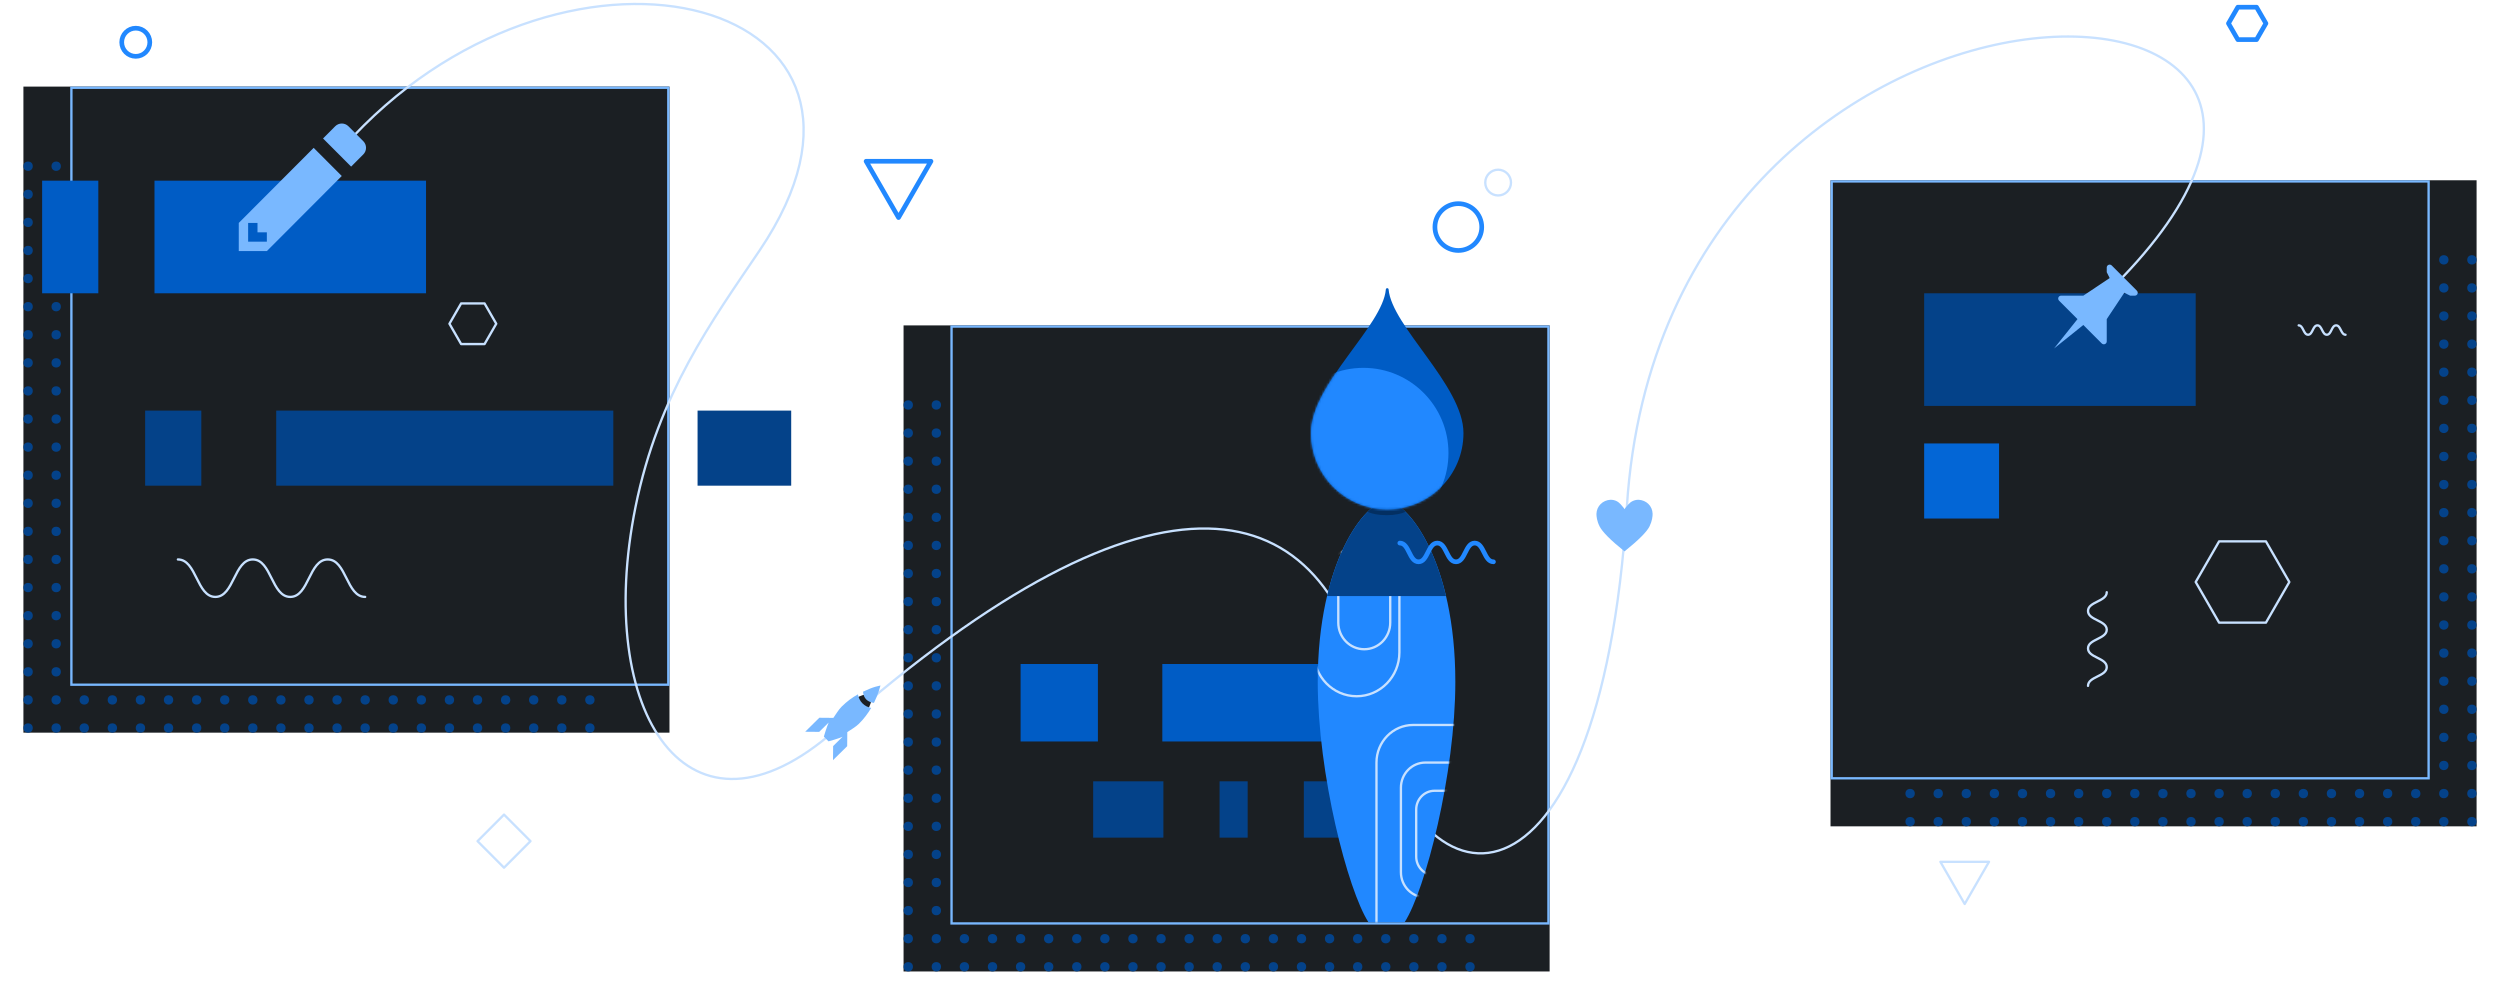 <svg width="1068" height="426" viewBox="0 0 1068 426" fill="none" xmlns="http://www.w3.org/2000/svg">
<g clip-path="url(#clip0)">
<rect width="276" height="276" transform="translate(782 77)" fill="#1B1F23"/>
<g clip-path="url(#clip1)">
<circle cx="828" cy="279" r="2" fill="#044289"/>
<circle cx="840" cy="279" r="2" fill="#044289"/>
<circle cx="852" cy="279" r="2" fill="#044289"/>
<circle cx="864" cy="279" r="2" fill="#044289"/>
<circle cx="876" cy="279" r="2" fill="#044289"/>
<circle cx="828" cy="291" r="2" fill="#044289"/>
<circle cx="840" cy="291" r="2" fill="#044289"/>
<circle cx="852" cy="291" r="2" fill="#044289"/>
<circle cx="864" cy="291" r="2" fill="#044289"/>
<circle cx="876" cy="291" r="2" fill="#044289"/>
<circle cx="828" cy="303" r="2" fill="#044289"/>
<circle cx="840" cy="303" r="2" fill="#044289"/>
<circle cx="852" cy="303" r="2" fill="#044289"/>
<circle cx="864" cy="303" r="2" fill="#044289"/>
<circle cx="876" cy="303" r="2" fill="#044289"/>
<circle cx="816" cy="279" r="2" fill="#044289"/>
<circle cx="816" cy="291" r="2" fill="#044289"/>
<circle cx="816" cy="303" r="2" fill="#044289"/>
<circle cx="828" cy="315" r="2" fill="#044289"/>
<circle cx="840" cy="315" r="2" fill="#044289"/>
<circle cx="852" cy="315" r="2" fill="#044289"/>
<circle cx="864" cy="315" r="2" fill="#044289"/>
<circle cx="876" cy="315" r="2" fill="#044289"/>
<circle cx="816" cy="315" r="2" fill="#044289"/>
<circle cx="828" cy="327" r="2" fill="#044289"/>
<circle cx="840" cy="327" r="2" fill="#044289"/>
<circle cx="852" cy="327" r="2" fill="#044289"/>
<circle cx="864" cy="327" r="2" fill="#044289"/>
<circle cx="876" cy="327" r="2" fill="#044289"/>
<circle cx="816" cy="327" r="2" fill="#044289"/>
<circle cx="828" cy="339" r="2" fill="#044289"/>
<circle cx="840" cy="339" r="2" fill="#044289"/>
<circle cx="852" cy="339" r="2" fill="#044289"/>
<circle cx="864" cy="339" r="2" fill="#044289"/>
<circle cx="876" cy="339" r="2" fill="#044289"/>
<circle cx="816" cy="339" r="2" fill="#044289"/>
<circle cx="828" cy="351" r="2" fill="#044289"/>
<circle cx="840" cy="351" r="2" fill="#044289"/>
<circle cx="852" cy="351" r="2" fill="#044289"/>
<circle cx="864" cy="351" r="2" fill="#044289"/>
<circle cx="876" cy="351" r="2" fill="#044289"/>
<circle cx="816" cy="351" r="2" fill="#044289"/>
<circle cx="888" cy="279" r="2" fill="#044289"/>
<circle cx="888" cy="291" r="2" fill="#044289"/>
<circle cx="888" cy="303" r="2" fill="#044289"/>
<circle cx="888" cy="315" r="2" fill="#044289"/>
<circle cx="888" cy="327" r="2" fill="#044289"/>
<circle cx="888" cy="339" r="2" fill="#044289"/>
<circle cx="888" cy="351" r="2" fill="#044289"/>
<circle cx="900" cy="279" r="2" fill="#044289"/>
<circle cx="900" cy="291" r="2" fill="#044289"/>
<circle cx="900" cy="303" r="2" fill="#044289"/>
<circle cx="900" cy="315" r="2" fill="#044289"/>
<circle cx="900" cy="327" r="2" fill="#044289"/>
<circle cx="900" cy="339" r="2" fill="#044289"/>
<circle cx="900" cy="351" r="2" fill="#044289"/>
<circle cx="912" cy="279" r="2" fill="#044289"/>
<circle cx="912" cy="291" r="2" fill="#044289"/>
<circle cx="912" cy="303" r="2" fill="#044289"/>
<circle cx="912" cy="315" r="2" fill="#044289"/>
<circle cx="912" cy="327" r="2" fill="#044289"/>
<circle cx="912" cy="339" r="2" fill="#044289"/>
<circle cx="912" cy="351" r="2" fill="#044289"/>
<circle cx="924" cy="279" r="2" fill="#044289"/>
<circle cx="924" cy="291" r="2" fill="#044289"/>
<circle cx="924" cy="303" r="2" fill="#044289"/>
<circle cx="924" cy="315" r="2" fill="#044289"/>
<circle cx="924" cy="327" r="2" fill="#044289"/>
<circle cx="924" cy="339" r="2" fill="#044289"/>
<circle cx="924" cy="351" r="2" fill="#044289"/>
<circle cx="936" cy="279" r="2" fill="#044289"/>
<circle cx="936" cy="291" r="2" fill="#044289"/>
<circle cx="936" cy="303" r="2" fill="#044289"/>
<circle cx="936" cy="315" r="2" fill="#044289"/>
<circle cx="936" cy="327" r="2" fill="#044289"/>
<circle cx="936" cy="339" r="2" fill="#044289"/>
<circle cx="936" cy="351" r="2" fill="#044289"/>
<circle cx="948" cy="279" r="2" fill="#044289"/>
<circle cx="948" cy="291" r="2" fill="#044289"/>
<circle cx="948" cy="303" r="2" fill="#044289"/>
<circle cx="948" cy="315" r="2" fill="#044289"/>
<circle cx="948" cy="327" r="2" fill="#044289"/>
<circle cx="948" cy="339" r="2" fill="#044289"/>
<circle cx="948" cy="351" r="2" fill="#044289"/>
<circle cx="960" cy="279" r="2" fill="#044289"/>
<circle cx="972" cy="279" r="2" fill="#044289"/>
<circle cx="972" cy="291" r="2" fill="#044289"/>
<circle cx="972" cy="303" r="2" fill="#044289"/>
<circle cx="972" cy="315" r="2" fill="#044289"/>
<circle cx="972" cy="327" r="2" fill="#044289"/>
<circle cx="972" cy="339" r="2" fill="#044289"/>
<circle cx="972" cy="351" r="2" fill="#044289"/>
<circle cx="960" cy="291" r="2" fill="#044289"/>
<circle cx="960" cy="303" r="2" fill="#044289"/>
<circle cx="960" cy="315" r="2" fill="#044289"/>
<circle cx="960" cy="327" r="2" fill="#044289"/>
<circle cx="960" cy="339" r="2" fill="#044289"/>
<circle cx="960" cy="351" r="2" fill="#044289"/>
<circle cx="996" cy="279" r="2" fill="#044289"/>
<circle cx="1008" cy="279" r="2" fill="#044289"/>
<circle cx="1020" cy="279" r="2" fill="#044289"/>
<circle cx="1032" cy="279" r="2" fill="#044289"/>
<circle cx="1044" cy="279" r="2" fill="#044289"/>
<circle cx="996" cy="291" r="2" fill="#044289"/>
<circle cx="1008" cy="291" r="2" fill="#044289"/>
<circle cx="1020" cy="291" r="2" fill="#044289"/>
<circle cx="1032" cy="291" r="2" fill="#044289"/>
<circle cx="1044" cy="291" r="2" fill="#044289"/>
<circle cx="996" cy="303" r="2" fill="#044289"/>
<circle cx="1008" cy="303" r="2" fill="#044289"/>
<circle cx="1020" cy="303" r="2" fill="#044289"/>
<circle cx="1032" cy="303" r="2" fill="#044289"/>
<circle cx="1044" cy="303" r="2" fill="#044289"/>
<circle cx="984" cy="279" r="2" fill="#044289"/>
<circle cx="984" cy="291" r="2" fill="#044289"/>
<circle cx="984" cy="303" r="2" fill="#044289"/>
<circle cx="996" cy="315" r="2" fill="#044289"/>
<circle cx="1008" cy="315" r="2" fill="#044289"/>
<circle cx="1020" cy="315" r="2" fill="#044289"/>
<circle cx="1032" cy="315" r="2" fill="#044289"/>
<circle cx="1044" cy="315" r="2" fill="#044289"/>
<circle cx="984" cy="315" r="2" fill="#044289"/>
<circle cx="996" cy="327" r="2" fill="#044289"/>
<circle cx="1008" cy="327" r="2" fill="#044289"/>
<circle cx="1020" cy="327" r="2" fill="#044289"/>
<circle cx="1032" cy="327" r="2" fill="#044289"/>
<circle cx="1044" cy="327" r="2" fill="#044289"/>
<circle cx="984" cy="327" r="2" fill="#044289"/>
<circle cx="996" cy="339" r="2" fill="#044289"/>
<circle cx="1008" cy="339" r="2" fill="#044289"/>
<circle cx="1020" cy="339" r="2" fill="#044289"/>
<circle cx="1032" cy="339" r="2" fill="#044289"/>
<circle cx="1044" cy="339" r="2" fill="#044289"/>
<circle cx="984" cy="339" r="2" fill="#044289"/>
<circle cx="996" cy="351" r="2" fill="#044289"/>
<circle cx="1008" cy="351" r="2" fill="#044289"/>
<circle cx="1020" cy="351" r="2" fill="#044289"/>
<circle cx="1032" cy="351" r="2" fill="#044289"/>
<circle cx="1044" cy="351" r="2" fill="#044289"/>
<circle cx="984" cy="351" r="2" fill="#044289"/>
<circle cx="1056" cy="279" r="2" fill="#044289"/>
<circle cx="1056" cy="291" r="2" fill="#044289"/>
<circle cx="1056" cy="303" r="2" fill="#044289"/>
<circle cx="1056" cy="315" r="2" fill="#044289"/>
<circle cx="1056" cy="327" r="2" fill="#044289"/>
<circle cx="1056" cy="339" r="2" fill="#044289"/>
<circle cx="1056" cy="351" r="2" fill="#044289"/>
<circle cx="828" cy="111" r="2" fill="#044289"/>
<circle cx="840" cy="111" r="2" fill="#044289"/>
<circle cx="852" cy="111" r="2" fill="#044289"/>
<circle cx="864" cy="111" r="2" fill="#044289"/>
<circle cx="876" cy="111" r="2" fill="#044289"/>
<circle cx="828" cy="123" r="2" fill="#044289"/>
<circle cx="840" cy="123" r="2" fill="#044289"/>
<circle cx="852" cy="123" r="2" fill="#044289"/>
<circle cx="864" cy="123" r="2" fill="#044289"/>
<circle cx="876" cy="123" r="2" fill="#044289"/>
<circle cx="828" cy="135" r="2" fill="#044289"/>
<circle cx="840" cy="135" r="2" fill="#044289"/>
<circle cx="852" cy="135" r="2" fill="#044289"/>
<circle cx="864" cy="135" r="2" fill="#044289"/>
<circle cx="876" cy="135" r="2" fill="#044289"/>
<circle cx="816" cy="111" r="2" fill="#044289"/>
<circle cx="816" cy="123" r="2" fill="#044289"/>
<circle cx="816" cy="135" r="2" fill="#044289"/>
<circle cx="828" cy="147" r="2" fill="#044289"/>
<circle cx="840" cy="147" r="2" fill="#044289"/>
<circle cx="852" cy="147" r="2" fill="#044289"/>
<circle cx="864" cy="147" r="2" fill="#044289"/>
<circle cx="876" cy="147" r="2" fill="#044289"/>
<circle cx="816" cy="147" r="2" fill="#044289"/>
<circle cx="828" cy="159" r="2" fill="#044289"/>
<circle cx="840" cy="159" r="2" fill="#044289"/>
<circle cx="852" cy="159" r="2" fill="#044289"/>
<circle cx="864" cy="159" r="2" fill="#044289"/>
<circle cx="876" cy="159" r="2" fill="#044289"/>
<circle cx="816" cy="159" r="2" fill="#044289"/>
<circle cx="828" cy="171" r="2" fill="#044289"/>
<circle cx="840" cy="171" r="2" fill="#044289"/>
<circle cx="852" cy="171" r="2" fill="#044289"/>
<circle cx="864" cy="171" r="2" fill="#044289"/>
<circle cx="876" cy="171" r="2" fill="#044289"/>
<circle cx="816" cy="171" r="2" fill="#044289"/>
<circle cx="828" cy="183" r="2" fill="#044289"/>
<circle cx="840" cy="183" r="2" fill="#044289"/>
<circle cx="852" cy="183" r="2" fill="#044289"/>
<circle cx="864" cy="183" r="2" fill="#044289"/>
<circle cx="876" cy="183" r="2" fill="#044289"/>
<circle cx="816" cy="183" r="2" fill="#044289"/>
<circle cx="828" cy="195" r="2" fill="#044289"/>
<circle cx="840" cy="195" r="2" fill="#044289"/>
<circle cx="852" cy="195" r="2" fill="#044289"/>
<circle cx="864" cy="195" r="2" fill="#044289"/>
<circle cx="876" cy="195" r="2" fill="#044289"/>
<circle cx="816" cy="195" r="2" fill="#044289"/>
<circle cx="828" cy="207" r="2" fill="#044289"/>
<circle cx="840" cy="207" r="2" fill="#044289"/>
<circle cx="852" cy="207" r="2" fill="#044289"/>
<circle cx="864" cy="207" r="2" fill="#044289"/>
<circle cx="876" cy="207" r="2" fill="#044289"/>
<circle cx="816" cy="207" r="2" fill="#044289"/>
<circle cx="828" cy="219" r="2" fill="#044289"/>
<circle cx="840" cy="219" r="2" fill="#044289"/>
<circle cx="852" cy="219" r="2" fill="#044289"/>
<circle cx="864" cy="219" r="2" fill="#044289"/>
<circle cx="876" cy="219" r="2" fill="#044289"/>
<circle cx="816" cy="219" r="2" fill="#044289"/>
<circle cx="828" cy="231" r="2" fill="#044289"/>
<circle cx="840" cy="231" r="2" fill="#044289"/>
<circle cx="852" cy="231" r="2" fill="#044289"/>
<circle cx="864" cy="231" r="2" fill="#044289"/>
<circle cx="876" cy="231" r="2" fill="#044289"/>
<circle cx="816" cy="231" r="2" fill="#044289"/>
<circle cx="828" cy="243" r="2" fill="#044289"/>
<circle cx="840" cy="243" r="2" fill="#044289"/>
<circle cx="852" cy="243" r="2" fill="#044289"/>
<circle cx="864" cy="243" r="2" fill="#044289"/>
<circle cx="876" cy="243" r="2" fill="#044289"/>
<circle cx="816" cy="243" r="2" fill="#044289"/>
<circle cx="828" cy="255" r="2" fill="#044289"/>
<circle cx="840" cy="255" r="2" fill="#044289"/>
<circle cx="852" cy="255" r="2" fill="#044289"/>
<circle cx="864" cy="255" r="2" fill="#044289"/>
<circle cx="876" cy="255" r="2" fill="#044289"/>
<circle cx="816" cy="255" r="2" fill="#044289"/>
<circle cx="888" cy="111" r="2" fill="#044289"/>
<circle cx="888" cy="123" r="2" fill="#044289"/>
<circle cx="888" cy="135" r="2" fill="#044289"/>
<circle cx="888" cy="147" r="2" fill="#044289"/>
<circle cx="888" cy="159" r="2" fill="#044289"/>
<circle cx="888" cy="171" r="2" fill="#044289"/>
<circle cx="888" cy="183" r="2" fill="#044289"/>
<circle cx="888" cy="195" r="2" fill="#044289"/>
<circle cx="888" cy="207" r="2" fill="#044289"/>
<circle cx="888" cy="219" r="2" fill="#044289"/>
<circle cx="888" cy="231" r="2" fill="#044289"/>
<circle cx="888" cy="243" r="2" fill="#044289"/>
<circle cx="888" cy="255" r="2" fill="#044289"/>
<circle cx="900" cy="111" r="2" fill="#044289"/>
<circle cx="900" cy="123" r="2" fill="#044289"/>
<circle cx="900" cy="135" r="2" fill="#044289"/>
<circle cx="900" cy="147" r="2" fill="#044289"/>
<circle cx="900" cy="159" r="2" fill="#044289"/>
<circle cx="900" cy="171" r="2" fill="#044289"/>
<circle cx="900" cy="183" r="2" fill="#044289"/>
<circle cx="900" cy="195" r="2" fill="#044289"/>
<circle cx="900" cy="207" r="2" fill="#044289"/>
<circle cx="900" cy="219" r="2" fill="#044289"/>
<circle cx="900" cy="231" r="2" fill="#044289"/>
<circle cx="900" cy="243" r="2" fill="#044289"/>
<circle cx="900" cy="255" r="2" fill="#044289"/>
<circle cx="912" cy="111" r="2" fill="#044289"/>
<circle cx="912" cy="123" r="2" fill="#044289"/>
<circle cx="912" cy="135" r="2" fill="#044289"/>
<circle cx="912" cy="147" r="2" fill="#044289"/>
<circle cx="912" cy="159" r="2" fill="#044289"/>
<circle cx="912" cy="171" r="2" fill="#044289"/>
<circle cx="912" cy="183" r="2" fill="#044289"/>
<circle cx="912" cy="195" r="2" fill="#044289"/>
<circle cx="912" cy="207" r="2" fill="#044289"/>
<circle cx="912" cy="219" r="2" fill="#044289"/>
<circle cx="912" cy="231" r="2" fill="#044289"/>
<circle cx="912" cy="243" r="2" fill="#044289"/>
<circle cx="912" cy="255" r="2" fill="#044289"/>
<circle cx="924" cy="111" r="2" fill="#044289"/>
<circle cx="924" cy="123" r="2" fill="#044289"/>
<circle cx="924" cy="135" r="2" fill="#044289"/>
<circle cx="924" cy="147" r="2" fill="#044289"/>
<circle cx="924" cy="159" r="2" fill="#044289"/>
<circle cx="924" cy="171" r="2" fill="#044289"/>
<circle cx="924" cy="183" r="2" fill="#044289"/>
<circle cx="924" cy="195" r="2" fill="#044289"/>
<circle cx="924" cy="207" r="2" fill="#044289"/>
<circle cx="924" cy="219" r="2" fill="#044289"/>
<circle cx="924" cy="231" r="2" fill="#044289"/>
<circle cx="924" cy="243" r="2" fill="#044289"/>
<circle cx="924" cy="255" r="2" fill="#044289"/>
<circle cx="936" cy="111" r="2" fill="#044289"/>
<circle cx="936" cy="123" r="2" fill="#044289"/>
<circle cx="936" cy="135" r="2" fill="#044289"/>
<circle cx="936" cy="147" r="2" fill="#044289"/>
<circle cx="936" cy="159" r="2" fill="#044289"/>
<circle cx="936" cy="171" r="2" fill="#044289"/>
<circle cx="936" cy="183" r="2" fill="#044289"/>
<circle cx="936" cy="195" r="2" fill="#044289"/>
<circle cx="936" cy="207" r="2" fill="#044289"/>
<circle cx="936" cy="219" r="2" fill="#044289"/>
<circle cx="936" cy="231" r="2" fill="#044289"/>
<circle cx="936" cy="243" r="2" fill="#044289"/>
<circle cx="936" cy="255" r="2" fill="#044289"/>
<circle cx="948" cy="111" r="2" fill="#044289"/>
<circle cx="948" cy="123" r="2" fill="#044289"/>
<circle cx="948" cy="135" r="2" fill="#044289"/>
<circle cx="948" cy="147" r="2" fill="#044289"/>
<circle cx="948" cy="159" r="2" fill="#044289"/>
<circle cx="948" cy="171" r="2" fill="#044289"/>
<circle cx="948" cy="183" r="2" fill="#044289"/>
<circle cx="948" cy="195" r="2" fill="#044289"/>
<circle cx="948" cy="207" r="2" fill="#044289"/>
<circle cx="948" cy="219" r="2" fill="#044289"/>
<circle cx="948" cy="231" r="2" fill="#044289"/>
<circle cx="948" cy="243" r="2" fill="#044289"/>
<circle cx="948" cy="255" r="2" fill="#044289"/>
<circle cx="960" cy="111" r="2" fill="#044289"/>
<circle cx="972" cy="111" r="2" fill="#044289"/>
<circle cx="972" cy="123" r="2" fill="#044289"/>
<circle cx="972" cy="135" r="2" fill="#044289"/>
<circle cx="972" cy="147" r="2" fill="#044289"/>
<circle cx="972" cy="159" r="2" fill="#044289"/>
<circle cx="972" cy="171" r="2" fill="#044289"/>
<circle cx="972" cy="183" r="2" fill="#044289"/>
<circle cx="972" cy="195" r="2" fill="#044289"/>
<circle cx="972" cy="207" r="2" fill="#044289"/>
<circle cx="972" cy="219" r="2" fill="#044289"/>
<circle cx="972" cy="231" r="2" fill="#044289"/>
<circle cx="972" cy="243" r="2" fill="#044289"/>
<circle cx="972" cy="255" r="2" fill="#044289"/>
<circle cx="960" cy="123" r="2" fill="#044289"/>
<circle cx="960" cy="135" r="2" fill="#044289"/>
<circle cx="960" cy="147" r="2" fill="#044289"/>
<circle cx="960" cy="159" r="2" fill="#044289"/>
<circle cx="960" cy="171" r="2" fill="#044289"/>
<circle cx="960" cy="183" r="2" fill="#044289"/>
<circle cx="960" cy="195" r="2" fill="#044289"/>
<circle cx="960" cy="207" r="2" fill="#044289"/>
<circle cx="960" cy="219" r="2" fill="#044289"/>
<circle cx="960" cy="231" r="2" fill="#044289"/>
<circle cx="960" cy="243" r="2" fill="#044289"/>
<circle cx="960" cy="255" r="2" fill="#044289"/>
<circle cx="828" cy="267" r="2" fill="#044289"/>
<circle cx="840" cy="267" r="2" fill="#044289"/>
<circle cx="852" cy="267" r="2" fill="#044289"/>
<circle cx="864" cy="267" r="2" fill="#044289"/>
<circle cx="876" cy="267" r="2" fill="#044289"/>
<circle cx="816" cy="267" r="2" fill="#044289"/>
<circle cx="888" cy="267" r="2" fill="#044289"/>
<circle cx="900" cy="267" r="2" fill="#044289"/>
<circle cx="912" cy="267" r="2" fill="#044289"/>
<circle cx="924" cy="267" r="2" fill="#044289"/>
<circle cx="936" cy="267" r="2" fill="#044289"/>
<circle cx="948" cy="267" r="2" fill="#044289"/>
<circle cx="972" cy="267" r="2" fill="#044289"/>
<circle cx="960" cy="267" r="2" fill="#044289"/>
<circle cx="996" cy="111" r="2" fill="#044289"/>
<circle cx="1008" cy="111" r="2" fill="#044289"/>
<circle cx="1020" cy="111" r="2" fill="#044289"/>
<circle cx="1032" cy="111" r="2" fill="#044289"/>
<circle cx="1044" cy="111" r="2" fill="#044289"/>
<circle cx="996" cy="123" r="2" fill="#044289"/>
<circle cx="1008" cy="123" r="2" fill="#044289"/>
<circle cx="1020" cy="123" r="2" fill="#044289"/>
<circle cx="1032" cy="123" r="2" fill="#044289"/>
<circle cx="1044" cy="123" r="2" fill="#044289"/>
<circle cx="996" cy="135" r="2" fill="#044289"/>
<circle cx="1008" cy="135" r="2" fill="#044289"/>
<circle cx="1020" cy="135" r="2" fill="#044289"/>
<circle cx="1032" cy="135" r="2" fill="#044289"/>
<circle cx="1044" cy="135" r="2" fill="#044289"/>
<circle cx="984" cy="111" r="2" fill="#044289"/>
<circle cx="984" cy="123" r="2" fill="#044289"/>
<circle cx="984" cy="135" r="2" fill="#044289"/>
<circle cx="996" cy="147" r="2" fill="#044289"/>
<circle cx="1008" cy="147" r="2" fill="#044289"/>
<circle cx="1020" cy="147" r="2" fill="#044289"/>
<circle cx="1032" cy="147" r="2" fill="#044289"/>
<circle cx="1044" cy="147" r="2" fill="#044289"/>
<circle cx="984" cy="147" r="2" fill="#044289"/>
<circle cx="996" cy="159" r="2" fill="#044289"/>
<circle cx="1008" cy="159" r="2" fill="#044289"/>
<circle cx="1020" cy="159" r="2" fill="#044289"/>
<circle cx="1032" cy="159" r="2" fill="#044289"/>
<circle cx="1044" cy="159" r="2" fill="#044289"/>
<circle cx="984" cy="159" r="2" fill="#044289"/>
<circle cx="996" cy="171" r="2" fill="#044289"/>
<circle cx="1008" cy="171" r="2" fill="#044289"/>
<circle cx="1020" cy="171" r="2" fill="#044289"/>
<circle cx="1032" cy="171" r="2" fill="#044289"/>
<circle cx="1044" cy="171" r="2" fill="#044289"/>
<circle cx="984" cy="171" r="2" fill="#044289"/>
<circle cx="996" cy="183" r="2" fill="#044289"/>
<circle cx="1008" cy="183" r="2" fill="#044289"/>
<circle cx="1020" cy="183" r="2" fill="#044289"/>
<circle cx="1032" cy="183" r="2" fill="#044289"/>
<circle cx="1044" cy="183" r="2" fill="#044289"/>
<circle cx="984" cy="183" r="2" fill="#044289"/>
<circle cx="996" cy="195" r="2" fill="#044289"/>
<circle cx="1008" cy="195" r="2" fill="#044289"/>
<circle cx="1020" cy="195" r="2" fill="#044289"/>
<circle cx="1032" cy="195" r="2" fill="#044289"/>
<circle cx="1044" cy="195" r="2" fill="#044289"/>
<circle cx="984" cy="195" r="2" fill="#044289"/>
<circle cx="996" cy="207" r="2" fill="#044289"/>
<circle cx="1008" cy="207" r="2" fill="#044289"/>
<circle cx="1020" cy="207" r="2" fill="#044289"/>
<circle cx="1032" cy="207" r="2" fill="#044289"/>
<circle cx="1044" cy="207" r="2" fill="#044289"/>
<circle cx="984" cy="207" r="2" fill="#044289"/>
<circle cx="996" cy="219" r="2" fill="#044289"/>
<circle cx="1008" cy="219" r="2" fill="#044289"/>
<circle cx="1020" cy="219" r="2" fill="#044289"/>
<circle cx="1032" cy="219" r="2" fill="#044289"/>
<circle cx="1044" cy="219" r="2" fill="#044289"/>
<circle cx="984" cy="219" r="2" fill="#044289"/>
<circle cx="996" cy="231" r="2" fill="#044289"/>
<circle cx="1008" cy="231" r="2" fill="#044289"/>
<circle cx="1020" cy="231" r="2" fill="#044289"/>
<circle cx="1032" cy="231" r="2" fill="#044289"/>
<circle cx="1044" cy="231" r="2" fill="#044289"/>
<circle cx="984" cy="231" r="2" fill="#044289"/>
<circle cx="996" cy="243" r="2" fill="#044289"/>
<circle cx="1008" cy="243" r="2" fill="#044289"/>
<circle cx="1020" cy="243" r="2" fill="#044289"/>
<circle cx="1032" cy="243" r="2" fill="#044289"/>
<circle cx="1044" cy="243" r="2" fill="#044289"/>
<circle cx="984" cy="243" r="2" fill="#044289"/>
<circle cx="996" cy="255" r="2" fill="#044289"/>
<circle cx="1008" cy="255" r="2" fill="#044289"/>
<circle cx="1020" cy="255" r="2" fill="#044289"/>
<circle cx="1032" cy="255" r="2" fill="#044289"/>
<circle cx="1044" cy="255" r="2" fill="#044289"/>
<circle cx="984" cy="255" r="2" fill="#044289"/>
<circle cx="1056" cy="111" r="2" fill="#044289"/>
<circle cx="1056" cy="123" r="2" fill="#044289"/>
<circle cx="1056" cy="135" r="2" fill="#044289"/>
<circle cx="1056" cy="147" r="2" fill="#044289"/>
<circle cx="1056" cy="159" r="2" fill="#044289"/>
<circle cx="1056" cy="171" r="2" fill="#044289"/>
<circle cx="1056" cy="183" r="2" fill="#044289"/>
<circle cx="1056" cy="195" r="2" fill="#044289"/>
<circle cx="1056" cy="207" r="2" fill="#044289"/>
<circle cx="1056" cy="219" r="2" fill="#044289"/>
<circle cx="1056" cy="231" r="2" fill="#044289"/>
<circle cx="1056" cy="243" r="2" fill="#044289"/>
<circle cx="1056" cy="255" r="2" fill="#044289"/>
<circle cx="996" cy="267" r="2" fill="#044289"/>
<circle cx="1008" cy="267" r="2" fill="#044289"/>
<circle cx="1020" cy="267" r="2" fill="#044289"/>
<circle cx="1032" cy="267" r="2" fill="#044289"/>
<circle cx="1044" cy="267" r="2" fill="#044289"/>
<circle cx="984" cy="267" r="2" fill="#044289"/>
<circle cx="1056" cy="267" r="2" fill="#044289"/>
</g>
<rect x="782.5" y="77.5" width="255" height="255" fill="#1B1F23" stroke="#79B8FF"/>
</g>
<path d="M968 10L964 16.928H956L952 10L956 3.072L964 3.072L968 10Z" stroke="#2188FF" stroke-width="2" stroke-linecap="round" stroke-linejoin="round"/>
<ellipse cx="58" cy="18.054" rx="6" ry="6.014" stroke="#2188FF" stroke-width="2"/>
<g clip-path="url(#clip2)">
<rect width="276" height="276" transform="matrix(-1 0 0 1 286 37)" fill="#1B1F23"/>
<g clip-path="url(#clip3)">
<circle r="2" transform="matrix(-1 0 0 1 240 239)" fill="#044289"/>
<circle r="2" transform="matrix(-1 0 0 1 228 239)" fill="#044289"/>
<circle r="2" transform="matrix(-1 0 0 1 216 239)" fill="#044289"/>
<circle r="2" transform="matrix(-1 0 0 1 204 239)" fill="#044289"/>
<circle r="2" transform="matrix(-1 0 0 1 192 239)" fill="#044289"/>
<circle r="2" transform="matrix(-1 0 0 1 240 251)" fill="#044289"/>
<circle r="2" transform="matrix(-1 0 0 1 228 251)" fill="#044289"/>
<circle r="2" transform="matrix(-1 0 0 1 216 251)" fill="#044289"/>
<circle r="2" transform="matrix(-1 0 0 1 204 251)" fill="#044289"/>
<circle r="2" transform="matrix(-1 0 0 1 192 251)" fill="#044289"/>
<circle r="2" transform="matrix(-1 0 0 1 240 263)" fill="#044289"/>
<circle r="2" transform="matrix(-1 0 0 1 228 263)" fill="#044289"/>
<circle r="2" transform="matrix(-1 0 0 1 216 263)" fill="#044289"/>
<circle r="2" transform="matrix(-1 0 0 1 204 263)" fill="#044289"/>
<circle r="2" transform="matrix(-1 0 0 1 192 263)" fill="#044289"/>
<circle r="2" transform="matrix(-1 0 0 1 252 239)" fill="#044289"/>
<circle r="2" transform="matrix(-1 0 0 1 252 251)" fill="#044289"/>
<circle r="2" transform="matrix(-1 0 0 1 252 263)" fill="#044289"/>
<circle r="2" transform="matrix(-1 0 0 1 240 275)" fill="#044289"/>
<circle r="2" transform="matrix(-1 0 0 1 228 275)" fill="#044289"/>
<circle r="2" transform="matrix(-1 0 0 1 216 275)" fill="#044289"/>
<circle r="2" transform="matrix(-1 0 0 1 204 275)" fill="#044289"/>
<circle r="2" transform="matrix(-1 0 0 1 192 275)" fill="#044289"/>
<circle r="2" transform="matrix(-1 0 0 1 252 275)" fill="#044289"/>
<circle r="2" transform="matrix(-1 0 0 1 240 287)" fill="#044289"/>
<circle r="2" transform="matrix(-1 0 0 1 228 287)" fill="#044289"/>
<circle r="2" transform="matrix(-1 0 0 1 216 287)" fill="#044289"/>
<circle r="2" transform="matrix(-1 0 0 1 204 287)" fill="#044289"/>
<circle r="2" transform="matrix(-1 0 0 1 192 287)" fill="#044289"/>
<circle r="2" transform="matrix(-1 0 0 1 252 287)" fill="#044289"/>
<circle r="2" transform="matrix(-1 0 0 1 240 299)" fill="#044289"/>
<circle r="2" transform="matrix(-1 0 0 1 228 299)" fill="#044289"/>
<circle r="2" transform="matrix(-1 0 0 1 216 299)" fill="#044289"/>
<circle r="2" transform="matrix(-1 0 0 1 204 299)" fill="#044289"/>
<circle r="2" transform="matrix(-1 0 0 1 192 299)" fill="#044289"/>
<circle r="2" transform="matrix(-1 0 0 1 252 299)" fill="#044289"/>
<circle r="2" transform="matrix(-1 0 0 1 240 311)" fill="#044289"/>
<circle r="2" transform="matrix(-1 0 0 1 228 311)" fill="#044289"/>
<circle r="2" transform="matrix(-1 0 0 1 216 311)" fill="#044289"/>
<circle r="2" transform="matrix(-1 0 0 1 204 311)" fill="#044289"/>
<circle r="2" transform="matrix(-1 0 0 1 192 311)" fill="#044289"/>
<circle r="2" transform="matrix(-1 0 0 1 252 311)" fill="#044289"/>
<circle r="2" transform="matrix(-1 0 0 1 180 239)" fill="#044289"/>
<circle r="2" transform="matrix(-1 0 0 1 180 251)" fill="#044289"/>
<circle r="2" transform="matrix(-1 0 0 1 180 263)" fill="#044289"/>
<circle r="2" transform="matrix(-1 0 0 1 180 275)" fill="#044289"/>
<circle r="2" transform="matrix(-1 0 0 1 180 287)" fill="#044289"/>
<circle r="2" transform="matrix(-1 0 0 1 180 299)" fill="#044289"/>
<circle r="2" transform="matrix(-1 0 0 1 180 311)" fill="#044289"/>
<circle r="2" transform="matrix(-1 0 0 1 168 239)" fill="#044289"/>
<circle r="2" transform="matrix(-1 0 0 1 168 251)" fill="#044289"/>
<circle r="2" transform="matrix(-1 0 0 1 168 263)" fill="#044289"/>
<circle r="2" transform="matrix(-1 0 0 1 168 275)" fill="#044289"/>
<circle r="2" transform="matrix(-1 0 0 1 168 287)" fill="#044289"/>
<circle r="2" transform="matrix(-1 0 0 1 168 299)" fill="#044289"/>
<circle r="2" transform="matrix(-1 0 0 1 168 311)" fill="#044289"/>
<circle r="2" transform="matrix(-1 0 0 1 156 239)" fill="#044289"/>
<circle r="2" transform="matrix(-1 0 0 1 156 251)" fill="#044289"/>
<circle r="2" transform="matrix(-1 0 0 1 156 263)" fill="#044289"/>
<circle r="2" transform="matrix(-1 0 0 1 156 275)" fill="#044289"/>
<circle r="2" transform="matrix(-1 0 0 1 156 287)" fill="#044289"/>
<circle r="2" transform="matrix(-1 0 0 1 156 299)" fill="#044289"/>
<circle r="2" transform="matrix(-1 0 0 1 156 311)" fill="#044289"/>
<circle r="2" transform="matrix(-1 0 0 1 144 239)" fill="#044289"/>
<circle r="2" transform="matrix(-1 0 0 1 144 251)" fill="#044289"/>
<circle r="2" transform="matrix(-1 0 0 1 144 263)" fill="#044289"/>
<circle r="2" transform="matrix(-1 0 0 1 144 275)" fill="#044289"/>
<circle r="2" transform="matrix(-1 0 0 1 144 287)" fill="#044289"/>
<circle r="2" transform="matrix(-1 0 0 1 144 299)" fill="#044289"/>
<circle r="2" transform="matrix(-1 0 0 1 144 311)" fill="#044289"/>
<circle r="2" transform="matrix(-1 0 0 1 132 239)" fill="#044289"/>
<circle r="2" transform="matrix(-1 0 0 1 132 251)" fill="#044289"/>
<circle r="2" transform="matrix(-1 0 0 1 132 263)" fill="#044289"/>
<circle r="2" transform="matrix(-1 0 0 1 132 275)" fill="#044289"/>
<circle r="2" transform="matrix(-1 0 0 1 132 287)" fill="#044289"/>
<circle r="2" transform="matrix(-1 0 0 1 132 299)" fill="#044289"/>
<circle r="2" transform="matrix(-1 0 0 1 132 311)" fill="#044289"/>
<circle r="2" transform="matrix(-1 0 0 1 120 239)" fill="#044289"/>
<circle r="2" transform="matrix(-1 0 0 1 120 251)" fill="#044289"/>
<circle r="2" transform="matrix(-1 0 0 1 120 263)" fill="#044289"/>
<circle r="2" transform="matrix(-1 0 0 1 120 275)" fill="#044289"/>
<circle r="2" transform="matrix(-1 0 0 1 120 287)" fill="#044289"/>
<circle r="2" transform="matrix(-1 0 0 1 120 299)" fill="#044289"/>
<circle r="2" transform="matrix(-1 0 0 1 120 311)" fill="#044289"/>
<circle r="2" transform="matrix(-1 0 0 1 108 239)" fill="#044289"/>
<circle r="2" transform="matrix(-1 0 0 1 96 239)" fill="#044289"/>
<circle r="2" transform="matrix(-1 0 0 1 96 251)" fill="#044289"/>
<circle r="2" transform="matrix(-1 0 0 1 96 263)" fill="#044289"/>
<circle r="2" transform="matrix(-1 0 0 1 96 275)" fill="#044289"/>
<circle r="2" transform="matrix(-1 0 0 1 96 287)" fill="#044289"/>
<circle r="2" transform="matrix(-1 0 0 1 96 299)" fill="#044289"/>
<circle r="2" transform="matrix(-1 0 0 1 96 311)" fill="#044289"/>
<circle r="2" transform="matrix(-1 0 0 1 108 251)" fill="#044289"/>
<circle r="2" transform="matrix(-1 0 0 1 108 263)" fill="#044289"/>
<circle r="2" transform="matrix(-1 0 0 1 108 275)" fill="#044289"/>
<circle r="2" transform="matrix(-1 0 0 1 108 287)" fill="#044289"/>
<circle r="2" transform="matrix(-1 0 0 1 108 299)" fill="#044289"/>
<circle r="2" transform="matrix(-1 0 0 1 108 311)" fill="#044289"/>
<circle r="2" transform="matrix(-1 0 0 1 72 239)" fill="#044289"/>
<circle r="2" transform="matrix(-1 0 0 1 60 239)" fill="#044289"/>
<circle r="2" transform="matrix(-1 0 0 1 48 239)" fill="#044289"/>
<circle r="2" transform="matrix(-1 0 0 1 36 239)" fill="#044289"/>
<circle r="2" transform="matrix(-1 0 0 1 24 239)" fill="#044289"/>
<circle r="2" transform="matrix(-1 0 0 1 72 251)" fill="#044289"/>
<circle r="2" transform="matrix(-1 0 0 1 60 251)" fill="#044289"/>
<circle r="2" transform="matrix(-1 0 0 1 48 251)" fill="#044289"/>
<circle r="2" transform="matrix(-1 0 0 1 36 251)" fill="#044289"/>
<circle r="2" transform="matrix(-1 0 0 1 24 251)" fill="#044289"/>
<circle r="2" transform="matrix(-1 0 0 1 72 263)" fill="#044289"/>
<circle r="2" transform="matrix(-1 0 0 1 60 263)" fill="#044289"/>
<circle r="2" transform="matrix(-1 0 0 1 48 263)" fill="#044289"/>
<circle r="2" transform="matrix(-1 0 0 1 36 263)" fill="#044289"/>
<circle r="2" transform="matrix(-1 0 0 1 24 263)" fill="#044289"/>
<circle r="2" transform="matrix(-1 0 0 1 84 239)" fill="#044289"/>
<circle r="2" transform="matrix(-1 0 0 1 84 251)" fill="#044289"/>
<circle r="2" transform="matrix(-1 0 0 1 84 263)" fill="#044289"/>
<circle r="2" transform="matrix(-1 0 0 1 72 275)" fill="#044289"/>
<circle r="2" transform="matrix(-1 0 0 1 60 275)" fill="#044289"/>
<circle r="2" transform="matrix(-1 0 0 1 48 275)" fill="#044289"/>
<circle r="2" transform="matrix(-1 0 0 1 36 275)" fill="#044289"/>
<circle r="2" transform="matrix(-1 0 0 1 24 275)" fill="#044289"/>
<circle r="2" transform="matrix(-1 0 0 1 84 275)" fill="#044289"/>
<circle r="2" transform="matrix(-1 0 0 1 72 287)" fill="#044289"/>
<circle r="2" transform="matrix(-1 0 0 1 60 287)" fill="#044289"/>
<circle r="2" transform="matrix(-1 0 0 1 48 287)" fill="#044289"/>
<circle r="2" transform="matrix(-1 0 0 1 36 287)" fill="#044289"/>
<circle r="2" transform="matrix(-1 0 0 1 24 287)" fill="#044289"/>
<circle r="2" transform="matrix(-1 0 0 1 84 287)" fill="#044289"/>
<circle r="2" transform="matrix(-1 0 0 1 72 299)" fill="#044289"/>
<circle r="2" transform="matrix(-1 0 0 1 60 299)" fill="#044289"/>
<circle r="2" transform="matrix(-1 0 0 1 48 299)" fill="#044289"/>
<circle r="2" transform="matrix(-1 0 0 1 36 299)" fill="#044289"/>
<circle r="2" transform="matrix(-1 0 0 1 24 299)" fill="#044289"/>
<circle r="2" transform="matrix(-1 0 0 1 84 299)" fill="#044289"/>
<circle r="2" transform="matrix(-1 0 0 1 72 311)" fill="#044289"/>
<circle r="2" transform="matrix(-1 0 0 1 60 311)" fill="#044289"/>
<circle r="2" transform="matrix(-1 0 0 1 48 311)" fill="#044289"/>
<circle r="2" transform="matrix(-1 0 0 1 36 311)" fill="#044289"/>
<circle r="2" transform="matrix(-1 0 0 1 24 311)" fill="#044289"/>
<circle r="2" transform="matrix(-1 0 0 1 84 311)" fill="#044289"/>
<circle r="2" transform="matrix(-1 0 0 1 12 239)" fill="#044289"/>
<circle r="2" transform="matrix(-1 0 0 1 12 251)" fill="#044289"/>
<circle r="2" transform="matrix(-1 0 0 1 12 263)" fill="#044289"/>
<circle r="2" transform="matrix(-1 0 0 1 12 275)" fill="#044289"/>
<circle r="2" transform="matrix(-1 0 0 1 12 287)" fill="#044289"/>
<circle r="2" transform="matrix(-1 0 0 1 12 299)" fill="#044289"/>
<circle r="2" transform="matrix(-1 0 0 1 12 311)" fill="#044289"/>
<circle r="2" transform="matrix(-1 0 0 1 240 71)" fill="#044289"/>
<circle r="2" transform="matrix(-1 0 0 1 228 71)" fill="#044289"/>
<circle r="2" transform="matrix(-1 0 0 1 216 71)" fill="#044289"/>
<circle r="2" transform="matrix(-1 0 0 1 204 71)" fill="#044289"/>
<circle r="2" transform="matrix(-1 0 0 1 192 71)" fill="#044289"/>
<circle r="2" transform="matrix(-1 0 0 1 240 83)" fill="#044289"/>
<circle r="2" transform="matrix(-1 0 0 1 228 83)" fill="#044289"/>
<circle r="2" transform="matrix(-1 0 0 1 216 83)" fill="#044289"/>
<circle r="2" transform="matrix(-1 0 0 1 204 83)" fill="#044289"/>
<circle r="2" transform="matrix(-1 0 0 1 192 83)" fill="#044289"/>
<circle r="2" transform="matrix(-1 0 0 1 240 95)" fill="#044289"/>
<circle r="2" transform="matrix(-1 0 0 1 228 95)" fill="#044289"/>
<circle r="2" transform="matrix(-1 0 0 1 216 95)" fill="#044289"/>
<circle r="2" transform="matrix(-1 0 0 1 204 95)" fill="#044289"/>
<circle r="2" transform="matrix(-1 0 0 1 192 95)" fill="#044289"/>
<circle r="2" transform="matrix(-1 0 0 1 252 71)" fill="#044289"/>
<circle r="2" transform="matrix(-1 0 0 1 252 83)" fill="#044289"/>
<circle r="2" transform="matrix(-1 0 0 1 252 95)" fill="#044289"/>
<circle r="2" transform="matrix(-1 0 0 1 240 107)" fill="#044289"/>
<circle r="2" transform="matrix(-1 0 0 1 228 107)" fill="#044289"/>
<circle r="2" transform="matrix(-1 0 0 1 216 107)" fill="#044289"/>
<circle r="2" transform="matrix(-1 0 0 1 204 107)" fill="#044289"/>
<circle r="2" transform="matrix(-1 0 0 1 192 107)" fill="#044289"/>
<circle r="2" transform="matrix(-1 0 0 1 252 107)" fill="#044289"/>
<circle r="2" transform="matrix(-1 0 0 1 240 119)" fill="#044289"/>
<circle r="2" transform="matrix(-1 0 0 1 228 119)" fill="#044289"/>
<circle r="2" transform="matrix(-1 0 0 1 216 119)" fill="#044289"/>
<circle r="2" transform="matrix(-1 0 0 1 204 119)" fill="#044289"/>
<circle r="2" transform="matrix(-1 0 0 1 192 119)" fill="#044289"/>
<circle r="2" transform="matrix(-1 0 0 1 252 119)" fill="#044289"/>
<circle r="2" transform="matrix(-1 0 0 1 240 131)" fill="#044289"/>
<circle r="2" transform="matrix(-1 0 0 1 228 131)" fill="#044289"/>
<circle r="2" transform="matrix(-1 0 0 1 216 131)" fill="#044289"/>
<circle r="2" transform="matrix(-1 0 0 1 204 131)" fill="#044289"/>
<circle r="2" transform="matrix(-1 0 0 1 192 131)" fill="#044289"/>
<circle r="2" transform="matrix(-1 0 0 1 252 131)" fill="#044289"/>
<circle r="2" transform="matrix(-1 0 0 1 240 143)" fill="#044289"/>
<circle r="2" transform="matrix(-1 0 0 1 228 143)" fill="#044289"/>
<circle r="2" transform="matrix(-1 0 0 1 216 143)" fill="#044289"/>
<circle r="2" transform="matrix(-1 0 0 1 204 143)" fill="#044289"/>
<circle r="2" transform="matrix(-1 0 0 1 192 143)" fill="#044289"/>
<circle r="2" transform="matrix(-1 0 0 1 252 143)" fill="#044289"/>
<circle r="2" transform="matrix(-1 0 0 1 240 155)" fill="#044289"/>
<circle r="2" transform="matrix(-1 0 0 1 228 155)" fill="#044289"/>
<circle r="2" transform="matrix(-1 0 0 1 216 155)" fill="#044289"/>
<circle r="2" transform="matrix(-1 0 0 1 204 155)" fill="#044289"/>
<circle r="2" transform="matrix(-1 0 0 1 192 155)" fill="#044289"/>
<circle r="2" transform="matrix(-1 0 0 1 252 155)" fill="#044289"/>
<circle r="2" transform="matrix(-1 0 0 1 240 167)" fill="#044289"/>
<circle r="2" transform="matrix(-1 0 0 1 228 167)" fill="#044289"/>
<circle r="2" transform="matrix(-1 0 0 1 216 167)" fill="#044289"/>
<circle r="2" transform="matrix(-1 0 0 1 204 167)" fill="#044289"/>
<circle r="2" transform="matrix(-1 0 0 1 192 167)" fill="#044289"/>
<circle r="2" transform="matrix(-1 0 0 1 252 167)" fill="#044289"/>
<circle r="2" transform="matrix(-1 0 0 1 240 179)" fill="#044289"/>
<circle r="2" transform="matrix(-1 0 0 1 228 179)" fill="#044289"/>
<circle r="2" transform="matrix(-1 0 0 1 216 179)" fill="#044289"/>
<circle r="2" transform="matrix(-1 0 0 1 204 179)" fill="#044289"/>
<circle r="2" transform="matrix(-1 0 0 1 192 179)" fill="#044289"/>
<circle r="2" transform="matrix(-1 0 0 1 252 179)" fill="#044289"/>
<circle r="2" transform="matrix(-1 0 0 1 240 191)" fill="#044289"/>
<circle r="2" transform="matrix(-1 0 0 1 228 191)" fill="#044289"/>
<circle r="2" transform="matrix(-1 0 0 1 216 191)" fill="#044289"/>
<circle r="2" transform="matrix(-1 0 0 1 204 191)" fill="#044289"/>
<circle r="2" transform="matrix(-1 0 0 1 192 191)" fill="#044289"/>
<circle r="2" transform="matrix(-1 0 0 1 252 191)" fill="#044289"/>
<circle r="2" transform="matrix(-1 0 0 1 240 203)" fill="#044289"/>
<circle r="2" transform="matrix(-1 0 0 1 228 203)" fill="#044289"/>
<circle r="2" transform="matrix(-1 0 0 1 216 203)" fill="#044289"/>
<circle r="2" transform="matrix(-1 0 0 1 204 203)" fill="#044289"/>
<circle r="2" transform="matrix(-1 0 0 1 192 203)" fill="#044289"/>
<circle r="2" transform="matrix(-1 0 0 1 252 203)" fill="#044289"/>
<circle r="2" transform="matrix(-1 0 0 1 240 215)" fill="#044289"/>
<circle r="2" transform="matrix(-1 0 0 1 228 215)" fill="#044289"/>
<circle r="2" transform="matrix(-1 0 0 1 216 215)" fill="#044289"/>
<circle r="2" transform="matrix(-1 0 0 1 204 215)" fill="#044289"/>
<circle r="2" transform="matrix(-1 0 0 1 192 215)" fill="#044289"/>
<circle r="2" transform="matrix(-1 0 0 1 252 215)" fill="#044289"/>
<circle r="2" transform="matrix(-1 0 0 1 180 71)" fill="#044289"/>
<circle r="2" transform="matrix(-1 0 0 1 180 83)" fill="#044289"/>
<circle r="2" transform="matrix(-1 0 0 1 180 95)" fill="#044289"/>
<circle r="2" transform="matrix(-1 0 0 1 180 107)" fill="#044289"/>
<circle r="2" transform="matrix(-1 0 0 1 180 119)" fill="#044289"/>
<circle r="2" transform="matrix(-1 0 0 1 180 131)" fill="#044289"/>
<circle r="2" transform="matrix(-1 0 0 1 180 143)" fill="#044289"/>
<circle r="2" transform="matrix(-1 0 0 1 180 155)" fill="#044289"/>
<circle r="2" transform="matrix(-1 0 0 1 180 167)" fill="#044289"/>
<circle r="2" transform="matrix(-1 0 0 1 180 179)" fill="#044289"/>
<circle r="2" transform="matrix(-1 0 0 1 180 191)" fill="#044289"/>
<circle r="2" transform="matrix(-1 0 0 1 180 203)" fill="#044289"/>
<circle r="2" transform="matrix(-1 0 0 1 180 215)" fill="#044289"/>
<circle r="2" transform="matrix(-1 0 0 1 168 71)" fill="#044289"/>
<circle r="2" transform="matrix(-1 0 0 1 168 83)" fill="#044289"/>
<circle r="2" transform="matrix(-1 0 0 1 168 95)" fill="#044289"/>
<circle r="2" transform="matrix(-1 0 0 1 168 107)" fill="#044289"/>
<circle r="2" transform="matrix(-1 0 0 1 168 119)" fill="#044289"/>
<circle r="2" transform="matrix(-1 0 0 1 168 131)" fill="#044289"/>
<circle r="2" transform="matrix(-1 0 0 1 168 143)" fill="#044289"/>
<circle r="2" transform="matrix(-1 0 0 1 168 155)" fill="#044289"/>
<circle r="2" transform="matrix(-1 0 0 1 168 167)" fill="#044289"/>
<circle r="2" transform="matrix(-1 0 0 1 168 179)" fill="#044289"/>
<circle r="2" transform="matrix(-1 0 0 1 168 191)" fill="#044289"/>
<circle r="2" transform="matrix(-1 0 0 1 168 203)" fill="#044289"/>
<circle r="2" transform="matrix(-1 0 0 1 168 215)" fill="#044289"/>
<circle r="2" transform="matrix(-1 0 0 1 156 71)" fill="#044289"/>
<circle r="2" transform="matrix(-1 0 0 1 156 83)" fill="#044289"/>
<circle r="2" transform="matrix(-1 0 0 1 156 95)" fill="#044289"/>
<circle r="2" transform="matrix(-1 0 0 1 156 107)" fill="#044289"/>
<circle r="2" transform="matrix(-1 0 0 1 156 119)" fill="#044289"/>
<circle r="2" transform="matrix(-1 0 0 1 156 131)" fill="#044289"/>
<circle r="2" transform="matrix(-1 0 0 1 156 143)" fill="#044289"/>
<circle r="2" transform="matrix(-1 0 0 1 156 155)" fill="#044289"/>
<circle r="2" transform="matrix(-1 0 0 1 156 167)" fill="#044289"/>
<circle r="2" transform="matrix(-1 0 0 1 156 179)" fill="#044289"/>
<circle r="2" transform="matrix(-1 0 0 1 156 191)" fill="#044289"/>
<circle r="2" transform="matrix(-1 0 0 1 156 203)" fill="#044289"/>
<circle r="2" transform="matrix(-1 0 0 1 156 215)" fill="#044289"/>
<circle r="2" transform="matrix(-1 0 0 1 144 71)" fill="#044289"/>
<circle r="2" transform="matrix(-1 0 0 1 144 83)" fill="#044289"/>
<circle r="2" transform="matrix(-1 0 0 1 144 95)" fill="#044289"/>
<circle r="2" transform="matrix(-1 0 0 1 144 107)" fill="#044289"/>
<circle r="2" transform="matrix(-1 0 0 1 144 119)" fill="#044289"/>
<circle r="2" transform="matrix(-1 0 0 1 144 131)" fill="#044289"/>
<circle r="2" transform="matrix(-1 0 0 1 144 143)" fill="#044289"/>
<circle r="2" transform="matrix(-1 0 0 1 144 155)" fill="#044289"/>
<circle r="2" transform="matrix(-1 0 0 1 144 167)" fill="#044289"/>
<circle r="2" transform="matrix(-1 0 0 1 144 179)" fill="#044289"/>
<circle r="2" transform="matrix(-1 0 0 1 144 191)" fill="#044289"/>
<circle r="2" transform="matrix(-1 0 0 1 144 203)" fill="#044289"/>
<circle r="2" transform="matrix(-1 0 0 1 144 215)" fill="#044289"/>
<circle r="2" transform="matrix(-1 0 0 1 132 71)" fill="#044289"/>
<circle r="2" transform="matrix(-1 0 0 1 132 83)" fill="#044289"/>
<circle r="2" transform="matrix(-1 0 0 1 132 95)" fill="#044289"/>
<circle r="2" transform="matrix(-1 0 0 1 132 107)" fill="#044289"/>
<circle r="2" transform="matrix(-1 0 0 1 132 119)" fill="#044289"/>
<circle r="2" transform="matrix(-1 0 0 1 132 131)" fill="#044289"/>
<circle r="2" transform="matrix(-1 0 0 1 132 143)" fill="#044289"/>
<circle r="2" transform="matrix(-1 0 0 1 132 155)" fill="#044289"/>
<circle r="2" transform="matrix(-1 0 0 1 132 167)" fill="#044289"/>
<circle r="2" transform="matrix(-1 0 0 1 132 179)" fill="#044289"/>
<circle r="2" transform="matrix(-1 0 0 1 132 191)" fill="#044289"/>
<circle r="2" transform="matrix(-1 0 0 1 132 203)" fill="#044289"/>
<circle r="2" transform="matrix(-1 0 0 1 132 215)" fill="#044289"/>
<circle r="2" transform="matrix(-1 0 0 1 120 71)" fill="#044289"/>
<circle r="2" transform="matrix(-1 0 0 1 120 83)" fill="#044289"/>
<circle r="2" transform="matrix(-1 0 0 1 120 95)" fill="#044289"/>
<circle r="2" transform="matrix(-1 0 0 1 120 107)" fill="#044289"/>
<circle r="2" transform="matrix(-1 0 0 1 120 119)" fill="#044289"/>
<circle r="2" transform="matrix(-1 0 0 1 120 131)" fill="#044289"/>
<circle r="2" transform="matrix(-1 0 0 1 120 143)" fill="#044289"/>
<circle r="2" transform="matrix(-1 0 0 1 120 155)" fill="#044289"/>
<circle r="2" transform="matrix(-1 0 0 1 120 167)" fill="#044289"/>
<circle r="2" transform="matrix(-1 0 0 1 120 179)" fill="#044289"/>
<circle r="2" transform="matrix(-1 0 0 1 120 191)" fill="#044289"/>
<circle r="2" transform="matrix(-1 0 0 1 120 203)" fill="#044289"/>
<circle r="2" transform="matrix(-1 0 0 1 120 215)" fill="#044289"/>
<circle r="2" transform="matrix(-1 0 0 1 108 71)" fill="#044289"/>
<circle r="2" transform="matrix(-1 0 0 1 96 71)" fill="#044289"/>
<circle r="2" transform="matrix(-1 0 0 1 96 83)" fill="#044289"/>
<circle r="2" transform="matrix(-1 0 0 1 96 95)" fill="#044289"/>
<circle r="2" transform="matrix(-1 0 0 1 96 107)" fill="#044289"/>
<circle r="2" transform="matrix(-1 0 0 1 96 119)" fill="#044289"/>
<circle r="2" transform="matrix(-1 0 0 1 96 131)" fill="#044289"/>
<circle r="2" transform="matrix(-1 0 0 1 96 143)" fill="#044289"/>
<circle r="2" transform="matrix(-1 0 0 1 96 155)" fill="#044289"/>
<circle r="2" transform="matrix(-1 0 0 1 96 167)" fill="#044289"/>
<circle r="2" transform="matrix(-1 0 0 1 96 179)" fill="#044289"/>
<circle r="2" transform="matrix(-1 0 0 1 96 191)" fill="#044289"/>
<circle r="2" transform="matrix(-1 0 0 1 96 203)" fill="#044289"/>
<circle r="2" transform="matrix(-1 0 0 1 96 215)" fill="#044289"/>
<circle r="2" transform="matrix(-1 0 0 1 108 83)" fill="#044289"/>
<circle r="2" transform="matrix(-1 0 0 1 108 95)" fill="#044289"/>
<circle r="2" transform="matrix(-1 0 0 1 108 107)" fill="#044289"/>
<circle r="2" transform="matrix(-1 0 0 1 108 119)" fill="#044289"/>
<circle r="2" transform="matrix(-1 0 0 1 108 131)" fill="#044289"/>
<circle r="2" transform="matrix(-1 0 0 1 108 143)" fill="#044289"/>
<circle r="2" transform="matrix(-1 0 0 1 108 155)" fill="#044289"/>
<circle r="2" transform="matrix(-1 0 0 1 108 167)" fill="#044289"/>
<circle r="2" transform="matrix(-1 0 0 1 108 179)" fill="#044289"/>
<circle r="2" transform="matrix(-1 0 0 1 108 191)" fill="#044289"/>
<circle r="2" transform="matrix(-1 0 0 1 108 203)" fill="#044289"/>
<circle r="2" transform="matrix(-1 0 0 1 108 215)" fill="#044289"/>
<circle r="2" transform="matrix(-1 0 0 1 240 227)" fill="#044289"/>
<circle r="2" transform="matrix(-1 0 0 1 228 227)" fill="#044289"/>
<circle r="2" transform="matrix(-1 0 0 1 216 227)" fill="#044289"/>
<circle r="2" transform="matrix(-1 0 0 1 204 227)" fill="#044289"/>
<circle r="2" transform="matrix(-1 0 0 1 192 227)" fill="#044289"/>
<circle r="2" transform="matrix(-1 0 0 1 252 227)" fill="#044289"/>
<circle r="2" transform="matrix(-1 0 0 1 180 227)" fill="#044289"/>
<circle r="2" transform="matrix(-1 0 0 1 168 227)" fill="#044289"/>
<circle r="2" transform="matrix(-1 0 0 1 156 227)" fill="#044289"/>
<circle r="2" transform="matrix(-1 0 0 1 144 227)" fill="#044289"/>
<circle r="2" transform="matrix(-1 0 0 1 132 227)" fill="#044289"/>
<circle r="2" transform="matrix(-1 0 0 1 120 227)" fill="#044289"/>
<circle r="2" transform="matrix(-1 0 0 1 96 227)" fill="#044289"/>
<circle r="2" transform="matrix(-1 0 0 1 108 227)" fill="#044289"/>
<circle r="2" transform="matrix(-1 0 0 1 72 71)" fill="#044289"/>
<circle r="2" transform="matrix(-1 0 0 1 60 71)" fill="#044289"/>
<circle r="2" transform="matrix(-1 0 0 1 48 71)" fill="#044289"/>
<circle r="2" transform="matrix(-1 0 0 1 36 71)" fill="#044289"/>
<circle r="2" transform="matrix(-1 0 0 1 24 71)" fill="#044289"/>
<circle r="2" transform="matrix(-1 0 0 1 72 83)" fill="#044289"/>
<circle r="2" transform="matrix(-1 0 0 1 60 83)" fill="#044289"/>
<circle r="2" transform="matrix(-1 0 0 1 48 83)" fill="#044289"/>
<circle r="2" transform="matrix(-1 0 0 1 36 83)" fill="#044289"/>
<circle r="2" transform="matrix(-1 0 0 1 24 83)" fill="#044289"/>
<circle r="2" transform="matrix(-1 0 0 1 72 95)" fill="#044289"/>
<circle r="2" transform="matrix(-1 0 0 1 60 95)" fill="#044289"/>
<circle r="2" transform="matrix(-1 0 0 1 48 95)" fill="#044289"/>
<circle r="2" transform="matrix(-1 0 0 1 36 95)" fill="#044289"/>
<circle r="2" transform="matrix(-1 0 0 1 24 95)" fill="#044289"/>
<circle r="2" transform="matrix(-1 0 0 1 84 71)" fill="#044289"/>
<circle r="2" transform="matrix(-1 0 0 1 84 83)" fill="#044289"/>
<circle r="2" transform="matrix(-1 0 0 1 84 95)" fill="#044289"/>
<circle r="2" transform="matrix(-1 0 0 1 72 107)" fill="#044289"/>
<circle r="2" transform="matrix(-1 0 0 1 60 107)" fill="#044289"/>
<circle r="2" transform="matrix(-1 0 0 1 48 107)" fill="#044289"/>
<circle r="2" transform="matrix(-1 0 0 1 36 107)" fill="#044289"/>
<circle r="2" transform="matrix(-1 0 0 1 24 107)" fill="#044289"/>
<circle r="2" transform="matrix(-1 0 0 1 84 107)" fill="#044289"/>
<circle r="2" transform="matrix(-1 0 0 1 72 119)" fill="#044289"/>
<circle r="2" transform="matrix(-1 0 0 1 60 119)" fill="#044289"/>
<circle r="2" transform="matrix(-1 0 0 1 48 119)" fill="#044289"/>
<circle r="2" transform="matrix(-1 0 0 1 36 119)" fill="#044289"/>
<circle r="2" transform="matrix(-1 0 0 1 24 119)" fill="#044289"/>
<circle r="2" transform="matrix(-1 0 0 1 84 119)" fill="#044289"/>
<circle r="2" transform="matrix(-1 0 0 1 72 131)" fill="#044289"/>
<circle r="2" transform="matrix(-1 0 0 1 60 131)" fill="#044289"/>
<circle r="2" transform="matrix(-1 0 0 1 48 131)" fill="#044289"/>
<circle r="2" transform="matrix(-1 0 0 1 36 131)" fill="#044289"/>
<circle r="2" transform="matrix(-1 0 0 1 24 131)" fill="#044289"/>
<circle r="2" transform="matrix(-1 0 0 1 84 131)" fill="#044289"/>
<circle r="2" transform="matrix(-1 0 0 1 72 143)" fill="#044289"/>
<circle r="2" transform="matrix(-1 0 0 1 60 143)" fill="#044289"/>
<circle r="2" transform="matrix(-1 0 0 1 48 143)" fill="#044289"/>
<circle r="2" transform="matrix(-1 0 0 1 36 143)" fill="#044289"/>
<circle r="2" transform="matrix(-1 0 0 1 24 143)" fill="#044289"/>
<circle r="2" transform="matrix(-1 0 0 1 84 143)" fill="#044289"/>
<circle r="2" transform="matrix(-1 0 0 1 72 155)" fill="#044289"/>
<circle r="2" transform="matrix(-1 0 0 1 60 155)" fill="#044289"/>
<circle r="2" transform="matrix(-1 0 0 1 48 155)" fill="#044289"/>
<circle r="2" transform="matrix(-1 0 0 1 36 155)" fill="#044289"/>
<circle r="2" transform="matrix(-1 0 0 1 24 155)" fill="#044289"/>
<circle r="2" transform="matrix(-1 0 0 1 84 155)" fill="#044289"/>
<circle r="2" transform="matrix(-1 0 0 1 72 167)" fill="#044289"/>
<circle r="2" transform="matrix(-1 0 0 1 60 167)" fill="#044289"/>
<circle r="2" transform="matrix(-1 0 0 1 48 167)" fill="#044289"/>
<circle r="2" transform="matrix(-1 0 0 1 36 167)" fill="#044289"/>
<circle r="2" transform="matrix(-1 0 0 1 24 167)" fill="#044289"/>
<circle r="2" transform="matrix(-1 0 0 1 84 167)" fill="#044289"/>
<circle r="2" transform="matrix(-1 0 0 1 72 179)" fill="#044289"/>
<circle r="2" transform="matrix(-1 0 0 1 60 179)" fill="#044289"/>
<circle r="2" transform="matrix(-1 0 0 1 48 179)" fill="#044289"/>
<circle r="2" transform="matrix(-1 0 0 1 36 179)" fill="#044289"/>
<circle r="2" transform="matrix(-1 0 0 1 24 179)" fill="#044289"/>
<circle r="2" transform="matrix(-1 0 0 1 84 179)" fill="#044289"/>
<circle r="2" transform="matrix(-1 0 0 1 72 191)" fill="#044289"/>
<circle r="2" transform="matrix(-1 0 0 1 60 191)" fill="#044289"/>
<circle r="2" transform="matrix(-1 0 0 1 48 191)" fill="#044289"/>
<circle r="2" transform="matrix(-1 0 0 1 36 191)" fill="#044289"/>
<circle r="2" transform="matrix(-1 0 0 1 24 191)" fill="#044289"/>
<circle r="2" transform="matrix(-1 0 0 1 84 191)" fill="#044289"/>
<circle r="2" transform="matrix(-1 0 0 1 72 203)" fill="#044289"/>
<circle r="2" transform="matrix(-1 0 0 1 60 203)" fill="#044289"/>
<circle r="2" transform="matrix(-1 0 0 1 48 203)" fill="#044289"/>
<circle r="2" transform="matrix(-1 0 0 1 36 203)" fill="#044289"/>
<circle r="2" transform="matrix(-1 0 0 1 24 203)" fill="#044289"/>
<circle r="2" transform="matrix(-1 0 0 1 84 203)" fill="#044289"/>
<circle r="2" transform="matrix(-1 0 0 1 72 215)" fill="#044289"/>
<circle r="2" transform="matrix(-1 0 0 1 60 215)" fill="#044289"/>
<circle r="2" transform="matrix(-1 0 0 1 48 215)" fill="#044289"/>
<circle r="2" transform="matrix(-1 0 0 1 36 215)" fill="#044289"/>
<circle r="2" transform="matrix(-1 0 0 1 24 215)" fill="#044289"/>
<circle r="2" transform="matrix(-1 0 0 1 84 215)" fill="#044289"/>
<circle r="2" transform="matrix(-1 0 0 1 12 71)" fill="#044289"/>
<circle r="2" transform="matrix(-1 0 0 1 12 83)" fill="#044289"/>
<circle r="2" transform="matrix(-1 0 0 1 12 95)" fill="#044289"/>
<circle r="2" transform="matrix(-1 0 0 1 12 107)" fill="#044289"/>
<circle r="2" transform="matrix(-1 0 0 1 12 119)" fill="#044289"/>
<circle r="2" transform="matrix(-1 0 0 1 12 131)" fill="#044289"/>
<circle r="2" transform="matrix(-1 0 0 1 12 143)" fill="#044289"/>
<circle r="2" transform="matrix(-1 0 0 1 12 155)" fill="#044289"/>
<circle r="2" transform="matrix(-1 0 0 1 12 167)" fill="#044289"/>
<circle r="2" transform="matrix(-1 0 0 1 12 179)" fill="#044289"/>
<circle r="2" transform="matrix(-1 0 0 1 12 191)" fill="#044289"/>
<circle r="2" transform="matrix(-1 0 0 1 12 203)" fill="#044289"/>
<circle r="2" transform="matrix(-1 0 0 1 12 215)" fill="#044289"/>
<circle r="2" transform="matrix(-1 0 0 1 72 227)" fill="#044289"/>
<circle r="2" transform="matrix(-1 0 0 1 60 227)" fill="#044289"/>
<circle r="2" transform="matrix(-1 0 0 1 48 227)" fill="#044289"/>
<circle r="2" transform="matrix(-1 0 0 1 36 227)" fill="#044289"/>
<circle r="2" transform="matrix(-1 0 0 1 24 227)" fill="#044289"/>
<circle r="2" transform="matrix(-1 0 0 1 84 227)" fill="#044289"/>
<circle r="2" transform="matrix(-1 0 0 1 12 227)" fill="#044289"/>
</g>
<rect x="-0.5" y="0.5" width="255" height="255" transform="matrix(-1 0 0 1 285 37)" fill="#1B1F23" stroke="#79B8FF"/>
</g>
<path d="M156 255C148 255 148 239 140 239C132 239 132 255 124 255C116 255 116 239 108 239C100 239 100 255 92 255C84 255 84 239 76 239" stroke="#C8E1FF" stroke-linecap="round" stroke-linejoin="round"/>
<path fill-rule="evenodd" clip-rule="evenodd" d="M596 303.709H588L594 289.676L576 307.718H584L578 321.751L596 303.709Z" fill="#C8E1FF"/>
<rect x="62" y="175.408" width="24" height="32.075" fill="#044289"/>
<rect x="118" y="175.408" width="144" height="32.075" fill="#044289"/>
<rect x="298" y="175.408" width="40" height="32.075" fill="#044289"/>
<rect x="18" y="77.178" width="24" height="48.113" fill="#005CC5"/>
<rect x="66" y="77.178" width="116" height="48.113" fill="#005CC5"/>
<path d="M212 138.303L207 146.983H197L192 138.303L197 129.622H207L212 138.303Z" stroke="#C8E1FF" stroke-linecap="round" stroke-linejoin="round"/>
<rect width="16.019" height="16.019" transform="matrix(0.706 0.708 -0.706 0.708 215.314 348)" stroke="#C8E1FF" stroke-linejoin="round"/>
<g clip-path="url(#clip4)">
<rect width="276" height="276" transform="matrix(-1 0 0 1 662 139)" fill="#1B1F23"/>
<g clip-path="url(#clip5)">
<circle r="2" transform="matrix(-1 0 0 1 616 341)" fill="#044289"/>
<circle r="2" transform="matrix(-1 0 0 1 604 341)" fill="#044289"/>
<circle r="2" transform="matrix(-1 0 0 1 592 341)" fill="#044289"/>
<circle r="2" transform="matrix(-1 0 0 1 580 341)" fill="#044289"/>
<circle r="2" transform="matrix(-1 0 0 1 568 341)" fill="#044289"/>
<circle r="2" transform="matrix(-1 0 0 1 616 353)" fill="#044289"/>
<circle r="2" transform="matrix(-1 0 0 1 604 353)" fill="#044289"/>
<circle r="2" transform="matrix(-1 0 0 1 592 353)" fill="#044289"/>
<circle r="2" transform="matrix(-1 0 0 1 580 353)" fill="#044289"/>
<circle r="2" transform="matrix(-1 0 0 1 568 353)" fill="#044289"/>
<circle r="2" transform="matrix(-1 0 0 1 616 365)" fill="#044289"/>
<circle r="2" transform="matrix(-1 0 0 1 604 365)" fill="#044289"/>
<circle r="2" transform="matrix(-1 0 0 1 592 365)" fill="#044289"/>
<circle r="2" transform="matrix(-1 0 0 1 580 365)" fill="#044289"/>
<circle r="2" transform="matrix(-1 0 0 1 568 365)" fill="#044289"/>
<circle r="2" transform="matrix(-1 0 0 1 628 341)" fill="#044289"/>
<circle r="2" transform="matrix(-1 0 0 1 628 353)" fill="#044289"/>
<circle r="2" transform="matrix(-1 0 0 1 628 365)" fill="#044289"/>
<circle r="2" transform="matrix(-1 0 0 1 616 377)" fill="#044289"/>
<circle r="2" transform="matrix(-1 0 0 1 604 377)" fill="#044289"/>
<circle r="2" transform="matrix(-1 0 0 1 592 377)" fill="#044289"/>
<circle r="2" transform="matrix(-1 0 0 1 580 377)" fill="#044289"/>
<circle r="2" transform="matrix(-1 0 0 1 568 377)" fill="#044289"/>
<circle r="2" transform="matrix(-1 0 0 1 628 377)" fill="#044289"/>
<circle r="2" transform="matrix(-1 0 0 1 616 389)" fill="#044289"/>
<circle r="2" transform="matrix(-1 0 0 1 604 389)" fill="#044289"/>
<circle r="2" transform="matrix(-1 0 0 1 592 389)" fill="#044289"/>
<circle r="2" transform="matrix(-1 0 0 1 580 389)" fill="#044289"/>
<circle r="2" transform="matrix(-1 0 0 1 568 389)" fill="#044289"/>
<circle r="2" transform="matrix(-1 0 0 1 628 389)" fill="#044289"/>
<circle r="2" transform="matrix(-1 0 0 1 616 401)" fill="#044289"/>
<circle r="2" transform="matrix(-1 0 0 1 604 401)" fill="#044289"/>
<circle r="2" transform="matrix(-1 0 0 1 592 401)" fill="#044289"/>
<circle r="2" transform="matrix(-1 0 0 1 580 401)" fill="#044289"/>
<circle r="2" transform="matrix(-1 0 0 1 568 401)" fill="#044289"/>
<circle r="2" transform="matrix(-1 0 0 1 628 401)" fill="#044289"/>
<circle r="2" transform="matrix(-1 0 0 1 616 413)" fill="#044289"/>
<circle r="2" transform="matrix(-1 0 0 1 604 413)" fill="#044289"/>
<circle r="2" transform="matrix(-1 0 0 1 592 413)" fill="#044289"/>
<circle r="2" transform="matrix(-1 0 0 1 580 413)" fill="#044289"/>
<circle r="2" transform="matrix(-1 0 0 1 568 413)" fill="#044289"/>
<circle r="2" transform="matrix(-1 0 0 1 628 413)" fill="#044289"/>
<circle r="2" transform="matrix(-1 0 0 1 556 341)" fill="#044289"/>
<circle r="2" transform="matrix(-1 0 0 1 556 353)" fill="#044289"/>
<circle r="2" transform="matrix(-1 0 0 1 556 365)" fill="#044289"/>
<circle r="2" transform="matrix(-1 0 0 1 556 377)" fill="#044289"/>
<circle r="2" transform="matrix(-1 0 0 1 556 389)" fill="#044289"/>
<circle r="2" transform="matrix(-1 0 0 1 556 401)" fill="#044289"/>
<circle r="2" transform="matrix(-1 0 0 1 556 413)" fill="#044289"/>
<circle r="2" transform="matrix(-1 0 0 1 544 341)" fill="#044289"/>
<circle r="2" transform="matrix(-1 0 0 1 544 353)" fill="#044289"/>
<circle r="2" transform="matrix(-1 0 0 1 544 365)" fill="#044289"/>
<circle r="2" transform="matrix(-1 0 0 1 544 377)" fill="#044289"/>
<circle r="2" transform="matrix(-1 0 0 1 544 389)" fill="#044289"/>
<circle r="2" transform="matrix(-1 0 0 1 544 401)" fill="#044289"/>
<circle r="2" transform="matrix(-1 0 0 1 544 413)" fill="#044289"/>
<circle r="2" transform="matrix(-1 0 0 1 532 341)" fill="#044289"/>
<circle r="2" transform="matrix(-1 0 0 1 532 353)" fill="#044289"/>
<circle r="2" transform="matrix(-1 0 0 1 532 365)" fill="#044289"/>
<circle r="2" transform="matrix(-1 0 0 1 532 377)" fill="#044289"/>
<circle r="2" transform="matrix(-1 0 0 1 532 389)" fill="#044289"/>
<circle r="2" transform="matrix(-1 0 0 1 532 401)" fill="#044289"/>
<circle r="2" transform="matrix(-1 0 0 1 532 413)" fill="#044289"/>
<circle r="2" transform="matrix(-1 0 0 1 520 341)" fill="#044289"/>
<circle r="2" transform="matrix(-1 0 0 1 520 353)" fill="#044289"/>
<circle r="2" transform="matrix(-1 0 0 1 520 365)" fill="#044289"/>
<circle r="2" transform="matrix(-1 0 0 1 520 377)" fill="#044289"/>
<circle r="2" transform="matrix(-1 0 0 1 520 389)" fill="#044289"/>
<circle r="2" transform="matrix(-1 0 0 1 520 401)" fill="#044289"/>
<circle r="2" transform="matrix(-1 0 0 1 520 413)" fill="#044289"/>
<circle r="2" transform="matrix(-1 0 0 1 508 341)" fill="#044289"/>
<circle r="2" transform="matrix(-1 0 0 1 508 353)" fill="#044289"/>
<circle r="2" transform="matrix(-1 0 0 1 508 365)" fill="#044289"/>
<circle r="2" transform="matrix(-1 0 0 1 508 377)" fill="#044289"/>
<circle r="2" transform="matrix(-1 0 0 1 508 389)" fill="#044289"/>
<circle r="2" transform="matrix(-1 0 0 1 508 401)" fill="#044289"/>
<circle r="2" transform="matrix(-1 0 0 1 508 413)" fill="#044289"/>
<circle r="2" transform="matrix(-1 0 0 1 496 341)" fill="#044289"/>
<circle r="2" transform="matrix(-1 0 0 1 496 353)" fill="#044289"/>
<circle r="2" transform="matrix(-1 0 0 1 496 365)" fill="#044289"/>
<circle r="2" transform="matrix(-1 0 0 1 496 377)" fill="#044289"/>
<circle r="2" transform="matrix(-1 0 0 1 496 389)" fill="#044289"/>
<circle r="2" transform="matrix(-1 0 0 1 496 401)" fill="#044289"/>
<circle r="2" transform="matrix(-1 0 0 1 496 413)" fill="#044289"/>
<circle r="2" transform="matrix(-1 0 0 1 484 341)" fill="#044289"/>
<circle r="2" transform="matrix(-1 0 0 1 472 341)" fill="#044289"/>
<circle r="2" transform="matrix(-1 0 0 1 472 353)" fill="#044289"/>
<circle r="2" transform="matrix(-1 0 0 1 472 365)" fill="#044289"/>
<circle r="2" transform="matrix(-1 0 0 1 472 377)" fill="#044289"/>
<circle r="2" transform="matrix(-1 0 0 1 472 389)" fill="#044289"/>
<circle r="2" transform="matrix(-1 0 0 1 472 401)" fill="#044289"/>
<circle r="2" transform="matrix(-1 0 0 1 472 413)" fill="#044289"/>
<circle r="2" transform="matrix(-1 0 0 1 484 353)" fill="#044289"/>
<circle r="2" transform="matrix(-1 0 0 1 484 365)" fill="#044289"/>
<circle r="2" transform="matrix(-1 0 0 1 484 377)" fill="#044289"/>
<circle r="2" transform="matrix(-1 0 0 1 484 389)" fill="#044289"/>
<circle r="2" transform="matrix(-1 0 0 1 484 401)" fill="#044289"/>
<circle r="2" transform="matrix(-1 0 0 1 484 413)" fill="#044289"/>
<circle r="2" transform="matrix(-1 0 0 1 448 341)" fill="#044289"/>
<circle r="2" transform="matrix(-1 0 0 1 436 341)" fill="#044289"/>
<circle r="2" transform="matrix(-1 0 0 1 424 341)" fill="#044289"/>
<circle r="2" transform="matrix(-1 0 0 1 412 341)" fill="#044289"/>
<circle r="2" transform="matrix(-1 0 0 1 400 341)" fill="#044289"/>
<circle r="2" transform="matrix(-1 0 0 1 448 353)" fill="#044289"/>
<circle r="2" transform="matrix(-1 0 0 1 436 353)" fill="#044289"/>
<circle r="2" transform="matrix(-1 0 0 1 424 353)" fill="#044289"/>
<circle r="2" transform="matrix(-1 0 0 1 412 353)" fill="#044289"/>
<circle r="2" transform="matrix(-1 0 0 1 400 353)" fill="#044289"/>
<circle r="2" transform="matrix(-1 0 0 1 448 365)" fill="#044289"/>
<circle r="2" transform="matrix(-1 0 0 1 436 365)" fill="#044289"/>
<circle r="2" transform="matrix(-1 0 0 1 424 365)" fill="#044289"/>
<circle r="2" transform="matrix(-1 0 0 1 412 365)" fill="#044289"/>
<circle r="2" transform="matrix(-1 0 0 1 400 365)" fill="#044289"/>
<circle r="2" transform="matrix(-1 0 0 1 460 341)" fill="#044289"/>
<circle r="2" transform="matrix(-1 0 0 1 460 353)" fill="#044289"/>
<circle r="2" transform="matrix(-1 0 0 1 460 365)" fill="#044289"/>
<circle r="2" transform="matrix(-1 0 0 1 448 377)" fill="#044289"/>
<circle r="2" transform="matrix(-1 0 0 1 436 377)" fill="#044289"/>
<circle r="2" transform="matrix(-1 0 0 1 424 377)" fill="#044289"/>
<circle r="2" transform="matrix(-1 0 0 1 412 377)" fill="#044289"/>
<circle r="2" transform="matrix(-1 0 0 1 400 377)" fill="#044289"/>
<circle r="2" transform="matrix(-1 0 0 1 460 377)" fill="#044289"/>
<circle r="2" transform="matrix(-1 0 0 1 448 389)" fill="#044289"/>
<circle r="2" transform="matrix(-1 0 0 1 436 389)" fill="#044289"/>
<circle r="2" transform="matrix(-1 0 0 1 424 389)" fill="#044289"/>
<circle r="2" transform="matrix(-1 0 0 1 412 389)" fill="#044289"/>
<circle r="2" transform="matrix(-1 0 0 1 400 389)" fill="#044289"/>
<circle r="2" transform="matrix(-1 0 0 1 460 389)" fill="#044289"/>
<circle r="2" transform="matrix(-1 0 0 1 448 401)" fill="#044289"/>
<circle r="2" transform="matrix(-1 0 0 1 436 401)" fill="#044289"/>
<circle r="2" transform="matrix(-1 0 0 1 424 401)" fill="#044289"/>
<circle r="2" transform="matrix(-1 0 0 1 412 401)" fill="#044289"/>
<circle r="2" transform="matrix(-1 0 0 1 400 401)" fill="#044289"/>
<circle r="2" transform="matrix(-1 0 0 1 460 401)" fill="#044289"/>
<circle r="2" transform="matrix(-1 0 0 1 448 413)" fill="#044289"/>
<circle r="2" transform="matrix(-1 0 0 1 436 413)" fill="#044289"/>
<circle r="2" transform="matrix(-1 0 0 1 424 413)" fill="#044289"/>
<circle r="2" transform="matrix(-1 0 0 1 412 413)" fill="#044289"/>
<circle r="2" transform="matrix(-1 0 0 1 400 413)" fill="#044289"/>
<circle r="2" transform="matrix(-1 0 0 1 460 413)" fill="#044289"/>
<circle r="2" transform="matrix(-1 0 0 1 388 341)" fill="#044289"/>
<circle r="2" transform="matrix(-1 0 0 1 388 353)" fill="#044289"/>
<circle r="2" transform="matrix(-1 0 0 1 388 365)" fill="#044289"/>
<circle r="2" transform="matrix(-1 0 0 1 388 377)" fill="#044289"/>
<circle r="2" transform="matrix(-1 0 0 1 388 389)" fill="#044289"/>
<circle r="2" transform="matrix(-1 0 0 1 388 401)" fill="#044289"/>
<circle r="2" transform="matrix(-1 0 0 1 388 413)" fill="#044289"/>
<circle r="2" transform="matrix(-1 0 0 1 616 173)" fill="#044289"/>
<circle r="2" transform="matrix(-1 0 0 1 604 173)" fill="#044289"/>
<circle r="2" transform="matrix(-1 0 0 1 592 173)" fill="#044289"/>
<circle r="2" transform="matrix(-1 0 0 1 580 173)" fill="#044289"/>
<circle r="2" transform="matrix(-1 0 0 1 568 173)" fill="#044289"/>
<circle r="2" transform="matrix(-1 0 0 1 616 185)" fill="#044289"/>
<circle r="2" transform="matrix(-1 0 0 1 604 185)" fill="#044289"/>
<circle r="2" transform="matrix(-1 0 0 1 592 185)" fill="#044289"/>
<circle r="2" transform="matrix(-1 0 0 1 580 185)" fill="#044289"/>
<circle r="2" transform="matrix(-1 0 0 1 568 185)" fill="#044289"/>
<circle r="2" transform="matrix(-1 0 0 1 616 197)" fill="#044289"/>
<circle r="2" transform="matrix(-1 0 0 1 604 197)" fill="#044289"/>
<circle r="2" transform="matrix(-1 0 0 1 592 197)" fill="#044289"/>
<circle r="2" transform="matrix(-1 0 0 1 580 197)" fill="#044289"/>
<circle r="2" transform="matrix(-1 0 0 1 568 197)" fill="#044289"/>
<circle r="2" transform="matrix(-1 0 0 1 628 173)" fill="#044289"/>
<circle r="2" transform="matrix(-1 0 0 1 628 185)" fill="#044289"/>
<circle r="2" transform="matrix(-1 0 0 1 628 197)" fill="#044289"/>
<circle r="2" transform="matrix(-1 0 0 1 616 209)" fill="#044289"/>
<circle r="2" transform="matrix(-1 0 0 1 604 209)" fill="#044289"/>
<circle r="2" transform="matrix(-1 0 0 1 592 209)" fill="#044289"/>
<circle r="2" transform="matrix(-1 0 0 1 580 209)" fill="#044289"/>
<circle r="2" transform="matrix(-1 0 0 1 568 209)" fill="#044289"/>
<circle r="2" transform="matrix(-1 0 0 1 628 209)" fill="#044289"/>
<circle r="2" transform="matrix(-1 0 0 1 616 221)" fill="#044289"/>
<circle r="2" transform="matrix(-1 0 0 1 604 221)" fill="#044289"/>
<circle r="2" transform="matrix(-1 0 0 1 592 221)" fill="#044289"/>
<circle r="2" transform="matrix(-1 0 0 1 580 221)" fill="#044289"/>
<circle r="2" transform="matrix(-1 0 0 1 568 221)" fill="#044289"/>
<circle r="2" transform="matrix(-1 0 0 1 628 221)" fill="#044289"/>
<circle r="2" transform="matrix(-1 0 0 1 616 233)" fill="#044289"/>
<circle r="2" transform="matrix(-1 0 0 1 604 233)" fill="#044289"/>
<circle r="2" transform="matrix(-1 0 0 1 592 233)" fill="#044289"/>
<circle r="2" transform="matrix(-1 0 0 1 580 233)" fill="#044289"/>
<circle r="2" transform="matrix(-1 0 0 1 568 233)" fill="#044289"/>
<circle r="2" transform="matrix(-1 0 0 1 628 233)" fill="#044289"/>
<circle r="2" transform="matrix(-1 0 0 1 616 245)" fill="#044289"/>
<circle r="2" transform="matrix(-1 0 0 1 604 245)" fill="#044289"/>
<circle r="2" transform="matrix(-1 0 0 1 592 245)" fill="#044289"/>
<circle r="2" transform="matrix(-1 0 0 1 580 245)" fill="#044289"/>
<circle r="2" transform="matrix(-1 0 0 1 568 245)" fill="#044289"/>
<circle r="2" transform="matrix(-1 0 0 1 628 245)" fill="#044289"/>
<circle r="2" transform="matrix(-1 0 0 1 616 257)" fill="#044289"/>
<circle r="2" transform="matrix(-1 0 0 1 604 257)" fill="#044289"/>
<circle r="2" transform="matrix(-1 0 0 1 592 257)" fill="#044289"/>
<circle r="2" transform="matrix(-1 0 0 1 580 257)" fill="#044289"/>
<circle r="2" transform="matrix(-1 0 0 1 568 257)" fill="#044289"/>
<circle r="2" transform="matrix(-1 0 0 1 628 257)" fill="#044289"/>
<circle r="2" transform="matrix(-1 0 0 1 616 269)" fill="#044289"/>
<circle r="2" transform="matrix(-1 0 0 1 604 269)" fill="#044289"/>
<circle r="2" transform="matrix(-1 0 0 1 592 269)" fill="#044289"/>
<circle r="2" transform="matrix(-1 0 0 1 580 269)" fill="#044289"/>
<circle r="2" transform="matrix(-1 0 0 1 568 269)" fill="#044289"/>
<circle r="2" transform="matrix(-1 0 0 1 628 269)" fill="#044289"/>
<circle r="2" transform="matrix(-1 0 0 1 616 281)" fill="#044289"/>
<circle r="2" transform="matrix(-1 0 0 1 604 281)" fill="#044289"/>
<circle r="2" transform="matrix(-1 0 0 1 592 281)" fill="#044289"/>
<circle r="2" transform="matrix(-1 0 0 1 580 281)" fill="#044289"/>
<circle r="2" transform="matrix(-1 0 0 1 568 281)" fill="#044289"/>
<circle r="2" transform="matrix(-1 0 0 1 628 281)" fill="#044289"/>
<circle r="2" transform="matrix(-1 0 0 1 616 293)" fill="#044289"/>
<circle r="2" transform="matrix(-1 0 0 1 604 293)" fill="#044289"/>
<circle r="2" transform="matrix(-1 0 0 1 592 293)" fill="#044289"/>
<circle r="2" transform="matrix(-1 0 0 1 580 293)" fill="#044289"/>
<circle r="2" transform="matrix(-1 0 0 1 568 293)" fill="#044289"/>
<circle r="2" transform="matrix(-1 0 0 1 628 293)" fill="#044289"/>
<circle r="2" transform="matrix(-1 0 0 1 616 305)" fill="#044289"/>
<circle r="2" transform="matrix(-1 0 0 1 604 305)" fill="#044289"/>
<circle r="2" transform="matrix(-1 0 0 1 592 305)" fill="#044289"/>
<circle r="2" transform="matrix(-1 0 0 1 580 305)" fill="#044289"/>
<circle r="2" transform="matrix(-1 0 0 1 568 305)" fill="#044289"/>
<circle r="2" transform="matrix(-1 0 0 1 628 305)" fill="#044289"/>
<circle r="2" transform="matrix(-1 0 0 1 616 317)" fill="#044289"/>
<circle r="2" transform="matrix(-1 0 0 1 604 317)" fill="#044289"/>
<circle r="2" transform="matrix(-1 0 0 1 592 317)" fill="#044289"/>
<circle r="2" transform="matrix(-1 0 0 1 580 317)" fill="#044289"/>
<circle r="2" transform="matrix(-1 0 0 1 568 317)" fill="#044289"/>
<circle r="2" transform="matrix(-1 0 0 1 628 317)" fill="#044289"/>
<circle r="2" transform="matrix(-1 0 0 1 556 173)" fill="#044289"/>
<circle r="2" transform="matrix(-1 0 0 1 556 185)" fill="#044289"/>
<circle r="2" transform="matrix(-1 0 0 1 556 197)" fill="#044289"/>
<circle r="2" transform="matrix(-1 0 0 1 556 209)" fill="#044289"/>
<circle r="2" transform="matrix(-1 0 0 1 556 221)" fill="#044289"/>
<circle r="2" transform="matrix(-1 0 0 1 556 233)" fill="#044289"/>
<circle r="2" transform="matrix(-1 0 0 1 556 245)" fill="#044289"/>
<circle r="2" transform="matrix(-1 0 0 1 556 257)" fill="#044289"/>
<circle r="2" transform="matrix(-1 0 0 1 556 269)" fill="#044289"/>
<circle r="2" transform="matrix(-1 0 0 1 556 281)" fill="#044289"/>
<circle r="2" transform="matrix(-1 0 0 1 556 293)" fill="#044289"/>
<circle r="2" transform="matrix(-1 0 0 1 556 305)" fill="#044289"/>
<circle r="2" transform="matrix(-1 0 0 1 556 317)" fill="#044289"/>
<circle r="2" transform="matrix(-1 0 0 1 544 173)" fill="#044289"/>
<circle r="2" transform="matrix(-1 0 0 1 544 185)" fill="#044289"/>
<circle r="2" transform="matrix(-1 0 0 1 544 197)" fill="#044289"/>
<circle r="2" transform="matrix(-1 0 0 1 544 209)" fill="#044289"/>
<circle r="2" transform="matrix(-1 0 0 1 544 221)" fill="#044289"/>
<circle r="2" transform="matrix(-1 0 0 1 544 233)" fill="#044289"/>
<circle r="2" transform="matrix(-1 0 0 1 544 245)" fill="#044289"/>
<circle r="2" transform="matrix(-1 0 0 1 544 257)" fill="#044289"/>
<circle r="2" transform="matrix(-1 0 0 1 544 269)" fill="#044289"/>
<circle r="2" transform="matrix(-1 0 0 1 544 281)" fill="#044289"/>
<circle r="2" transform="matrix(-1 0 0 1 544 293)" fill="#044289"/>
<circle r="2" transform="matrix(-1 0 0 1 544 305)" fill="#044289"/>
<circle r="2" transform="matrix(-1 0 0 1 544 317)" fill="#044289"/>
<circle r="2" transform="matrix(-1 0 0 1 532 173)" fill="#044289"/>
<circle r="2" transform="matrix(-1 0 0 1 532 185)" fill="#044289"/>
<circle r="2" transform="matrix(-1 0 0 1 532 197)" fill="#044289"/>
<circle r="2" transform="matrix(-1 0 0 1 532 209)" fill="#044289"/>
<circle r="2" transform="matrix(-1 0 0 1 532 221)" fill="#044289"/>
<circle r="2" transform="matrix(-1 0 0 1 532 233)" fill="#044289"/>
<circle r="2" transform="matrix(-1 0 0 1 532 245)" fill="#044289"/>
<circle r="2" transform="matrix(-1 0 0 1 532 257)" fill="#044289"/>
<circle r="2" transform="matrix(-1 0 0 1 532 269)" fill="#044289"/>
<circle r="2" transform="matrix(-1 0 0 1 532 281)" fill="#044289"/>
<circle r="2" transform="matrix(-1 0 0 1 532 293)" fill="#044289"/>
<circle r="2" transform="matrix(-1 0 0 1 532 305)" fill="#044289"/>
<circle r="2" transform="matrix(-1 0 0 1 532 317)" fill="#044289"/>
<circle r="2" transform="matrix(-1 0 0 1 520 173)" fill="#044289"/>
<circle r="2" transform="matrix(-1 0 0 1 520 185)" fill="#044289"/>
<circle r="2" transform="matrix(-1 0 0 1 520 197)" fill="#044289"/>
<circle r="2" transform="matrix(-1 0 0 1 520 209)" fill="#044289"/>
<circle r="2" transform="matrix(-1 0 0 1 520 221)" fill="#044289"/>
<circle r="2" transform="matrix(-1 0 0 1 520 233)" fill="#044289"/>
<circle r="2" transform="matrix(-1 0 0 1 520 245)" fill="#044289"/>
<circle r="2" transform="matrix(-1 0 0 1 520 257)" fill="#044289"/>
<circle r="2" transform="matrix(-1 0 0 1 520 269)" fill="#044289"/>
<circle r="2" transform="matrix(-1 0 0 1 520 281)" fill="#044289"/>
<circle r="2" transform="matrix(-1 0 0 1 520 293)" fill="#044289"/>
<circle r="2" transform="matrix(-1 0 0 1 520 305)" fill="#044289"/>
<circle r="2" transform="matrix(-1 0 0 1 520 317)" fill="#044289"/>
<circle r="2" transform="matrix(-1 0 0 1 508 173)" fill="#044289"/>
<circle r="2" transform="matrix(-1 0 0 1 508 185)" fill="#044289"/>
<circle r="2" transform="matrix(-1 0 0 1 508 197)" fill="#044289"/>
<circle r="2" transform="matrix(-1 0 0 1 508 209)" fill="#044289"/>
<circle r="2" transform="matrix(-1 0 0 1 508 221)" fill="#044289"/>
<circle r="2" transform="matrix(-1 0 0 1 508 233)" fill="#044289"/>
<circle r="2" transform="matrix(-1 0 0 1 508 245)" fill="#044289"/>
<circle r="2" transform="matrix(-1 0 0 1 508 257)" fill="#044289"/>
<circle r="2" transform="matrix(-1 0 0 1 508 269)" fill="#044289"/>
<circle r="2" transform="matrix(-1 0 0 1 508 281)" fill="#044289"/>
<circle r="2" transform="matrix(-1 0 0 1 508 293)" fill="#044289"/>
<circle r="2" transform="matrix(-1 0 0 1 508 305)" fill="#044289"/>
<circle r="2" transform="matrix(-1 0 0 1 508 317)" fill="#044289"/>
<circle r="2" transform="matrix(-1 0 0 1 496 173)" fill="#044289"/>
<circle r="2" transform="matrix(-1 0 0 1 496 185)" fill="#044289"/>
<circle r="2" transform="matrix(-1 0 0 1 496 197)" fill="#044289"/>
<circle r="2" transform="matrix(-1 0 0 1 496 209)" fill="#044289"/>
<circle r="2" transform="matrix(-1 0 0 1 496 221)" fill="#044289"/>
<circle r="2" transform="matrix(-1 0 0 1 496 233)" fill="#044289"/>
<circle r="2" transform="matrix(-1 0 0 1 496 245)" fill="#044289"/>
<circle r="2" transform="matrix(-1 0 0 1 496 257)" fill="#044289"/>
<circle r="2" transform="matrix(-1 0 0 1 496 269)" fill="#044289"/>
<circle r="2" transform="matrix(-1 0 0 1 496 281)" fill="#044289"/>
<circle r="2" transform="matrix(-1 0 0 1 496 293)" fill="#044289"/>
<circle r="2" transform="matrix(-1 0 0 1 496 305)" fill="#044289"/>
<circle r="2" transform="matrix(-1 0 0 1 496 317)" fill="#044289"/>
<circle r="2" transform="matrix(-1 0 0 1 484 173)" fill="#044289"/>
<circle r="2" transform="matrix(-1 0 0 1 472 173)" fill="#044289"/>
<circle r="2" transform="matrix(-1 0 0 1 472 185)" fill="#044289"/>
<circle r="2" transform="matrix(-1 0 0 1 472 197)" fill="#044289"/>
<circle r="2" transform="matrix(-1 0 0 1 472 209)" fill="#044289"/>
<circle r="2" transform="matrix(-1 0 0 1 472 221)" fill="#044289"/>
<circle r="2" transform="matrix(-1 0 0 1 472 233)" fill="#044289"/>
<circle r="2" transform="matrix(-1 0 0 1 472 245)" fill="#044289"/>
<circle r="2" transform="matrix(-1 0 0 1 472 257)" fill="#044289"/>
<circle r="2" transform="matrix(-1 0 0 1 472 269)" fill="#044289"/>
<circle r="2" transform="matrix(-1 0 0 1 472 281)" fill="#044289"/>
<circle r="2" transform="matrix(-1 0 0 1 472 293)" fill="#044289"/>
<circle r="2" transform="matrix(-1 0 0 1 472 305)" fill="#044289"/>
<circle r="2" transform="matrix(-1 0 0 1 472 317)" fill="#044289"/>
<circle r="2" transform="matrix(-1 0 0 1 484 185)" fill="#044289"/>
<circle r="2" transform="matrix(-1 0 0 1 484 197)" fill="#044289"/>
<circle r="2" transform="matrix(-1 0 0 1 484 209)" fill="#044289"/>
<circle r="2" transform="matrix(-1 0 0 1 484 221)" fill="#044289"/>
<circle r="2" transform="matrix(-1 0 0 1 484 233)" fill="#044289"/>
<circle r="2" transform="matrix(-1 0 0 1 484 245)" fill="#044289"/>
<circle r="2" transform="matrix(-1 0 0 1 484 257)" fill="#044289"/>
<circle r="2" transform="matrix(-1 0 0 1 484 269)" fill="#044289"/>
<circle r="2" transform="matrix(-1 0 0 1 484 281)" fill="#044289"/>
<circle r="2" transform="matrix(-1 0 0 1 484 293)" fill="#044289"/>
<circle r="2" transform="matrix(-1 0 0 1 484 305)" fill="#044289"/>
<circle r="2" transform="matrix(-1 0 0 1 484 317)" fill="#044289"/>
<circle r="2" transform="matrix(-1 0 0 1 616 329)" fill="#044289"/>
<circle r="2" transform="matrix(-1 0 0 1 604 329)" fill="#044289"/>
<circle r="2" transform="matrix(-1 0 0 1 592 329)" fill="#044289"/>
<circle r="2" transform="matrix(-1 0 0 1 580 329)" fill="#044289"/>
<circle r="2" transform="matrix(-1 0 0 1 568 329)" fill="#044289"/>
<circle r="2" transform="matrix(-1 0 0 1 628 329)" fill="#044289"/>
<circle r="2" transform="matrix(-1 0 0 1 556 329)" fill="#044289"/>
<circle r="2" transform="matrix(-1 0 0 1 544 329)" fill="#044289"/>
<circle r="2" transform="matrix(-1 0 0 1 532 329)" fill="#044289"/>
<circle r="2" transform="matrix(-1 0 0 1 520 329)" fill="#044289"/>
<circle r="2" transform="matrix(-1 0 0 1 508 329)" fill="#044289"/>
<circle r="2" transform="matrix(-1 0 0 1 496 329)" fill="#044289"/>
<circle r="2" transform="matrix(-1 0 0 1 472 329)" fill="#044289"/>
<circle r="2" transform="matrix(-1 0 0 1 484 329)" fill="#044289"/>
<circle r="2" transform="matrix(-1 0 0 1 448 173)" fill="#044289"/>
<circle r="2" transform="matrix(-1 0 0 1 436 173)" fill="#044289"/>
<circle r="2" transform="matrix(-1 0 0 1 424 173)" fill="#044289"/>
<circle r="2" transform="matrix(-1 0 0 1 412 173)" fill="#044289"/>
<circle r="2" transform="matrix(-1 0 0 1 400 173)" fill="#044289"/>
<circle r="2" transform="matrix(-1 0 0 1 448 185)" fill="#044289"/>
<circle r="2" transform="matrix(-1 0 0 1 436 185)" fill="#044289"/>
<circle r="2" transform="matrix(-1 0 0 1 424 185)" fill="#044289"/>
<circle r="2" transform="matrix(-1 0 0 1 412 185)" fill="#044289"/>
<circle r="2" transform="matrix(-1 0 0 1 400 185)" fill="#044289"/>
<circle r="2" transform="matrix(-1 0 0 1 448 197)" fill="#044289"/>
<circle r="2" transform="matrix(-1 0 0 1 436 197)" fill="#044289"/>
<circle r="2" transform="matrix(-1 0 0 1 424 197)" fill="#044289"/>
<circle r="2" transform="matrix(-1 0 0 1 412 197)" fill="#044289"/>
<circle r="2" transform="matrix(-1 0 0 1 400 197)" fill="#044289"/>
<circle r="2" transform="matrix(-1 0 0 1 460 173)" fill="#044289"/>
<circle r="2" transform="matrix(-1 0 0 1 460 185)" fill="#044289"/>
<circle r="2" transform="matrix(-1 0 0 1 460 197)" fill="#044289"/>
<circle r="2" transform="matrix(-1 0 0 1 448 209)" fill="#044289"/>
<circle r="2" transform="matrix(-1 0 0 1 436 209)" fill="#044289"/>
<circle r="2" transform="matrix(-1 0 0 1 424 209)" fill="#044289"/>
<circle r="2" transform="matrix(-1 0 0 1 412 209)" fill="#044289"/>
<circle r="2" transform="matrix(-1 0 0 1 400 209)" fill="#044289"/>
<circle r="2" transform="matrix(-1 0 0 1 460 209)" fill="#044289"/>
<circle r="2" transform="matrix(-1 0 0 1 448 221)" fill="#044289"/>
<circle r="2" transform="matrix(-1 0 0 1 436 221)" fill="#044289"/>
<circle r="2" transform="matrix(-1 0 0 1 424 221)" fill="#044289"/>
<circle r="2" transform="matrix(-1 0 0 1 412 221)" fill="#044289"/>
<circle r="2" transform="matrix(-1 0 0 1 400 221)" fill="#044289"/>
<circle r="2" transform="matrix(-1 0 0 1 460 221)" fill="#044289"/>
<circle r="2" transform="matrix(-1 0 0 1 448 233)" fill="#044289"/>
<circle r="2" transform="matrix(-1 0 0 1 436 233)" fill="#044289"/>
<circle r="2" transform="matrix(-1 0 0 1 424 233)" fill="#044289"/>
<circle r="2" transform="matrix(-1 0 0 1 412 233)" fill="#044289"/>
<circle r="2" transform="matrix(-1 0 0 1 400 233)" fill="#044289"/>
<circle r="2" transform="matrix(-1 0 0 1 460 233)" fill="#044289"/>
<circle r="2" transform="matrix(-1 0 0 1 448 245)" fill="#044289"/>
<circle r="2" transform="matrix(-1 0 0 1 436 245)" fill="#044289"/>
<circle r="2" transform="matrix(-1 0 0 1 424 245)" fill="#044289"/>
<circle r="2" transform="matrix(-1 0 0 1 412 245)" fill="#044289"/>
<circle r="2" transform="matrix(-1 0 0 1 400 245)" fill="#044289"/>
<circle r="2" transform="matrix(-1 0 0 1 460 245)" fill="#044289"/>
<circle r="2" transform="matrix(-1 0 0 1 448 257)" fill="#044289"/>
<circle r="2" transform="matrix(-1 0 0 1 436 257)" fill="#044289"/>
<circle r="2" transform="matrix(-1 0 0 1 424 257)" fill="#044289"/>
<circle r="2" transform="matrix(-1 0 0 1 412 257)" fill="#044289"/>
<circle r="2" transform="matrix(-1 0 0 1 400 257)" fill="#044289"/>
<circle r="2" transform="matrix(-1 0 0 1 460 257)" fill="#044289"/>
<circle r="2" transform="matrix(-1 0 0 1 448 269)" fill="#044289"/>
<circle r="2" transform="matrix(-1 0 0 1 436 269)" fill="#044289"/>
<circle r="2" transform="matrix(-1 0 0 1 424 269)" fill="#044289"/>
<circle r="2" transform="matrix(-1 0 0 1 412 269)" fill="#044289"/>
<circle r="2" transform="matrix(-1 0 0 1 400 269)" fill="#044289"/>
<circle r="2" transform="matrix(-1 0 0 1 460 269)" fill="#044289"/>
<circle r="2" transform="matrix(-1 0 0 1 448 281)" fill="#044289"/>
<circle r="2" transform="matrix(-1 0 0 1 436 281)" fill="#044289"/>
<circle r="2" transform="matrix(-1 0 0 1 424 281)" fill="#044289"/>
<circle r="2" transform="matrix(-1 0 0 1 412 281)" fill="#044289"/>
<circle r="2" transform="matrix(-1 0 0 1 400 281)" fill="#044289"/>
<circle r="2" transform="matrix(-1 0 0 1 460 281)" fill="#044289"/>
<circle r="2" transform="matrix(-1 0 0 1 448 293)" fill="#044289"/>
<circle r="2" transform="matrix(-1 0 0 1 436 293)" fill="#044289"/>
<circle r="2" transform="matrix(-1 0 0 1 424 293)" fill="#044289"/>
<circle r="2" transform="matrix(-1 0 0 1 412 293)" fill="#044289"/>
<circle r="2" transform="matrix(-1 0 0 1 400 293)" fill="#044289"/>
<circle r="2" transform="matrix(-1 0 0 1 460 293)" fill="#044289"/>
<circle r="2" transform="matrix(-1 0 0 1 448 305)" fill="#044289"/>
<circle r="2" transform="matrix(-1 0 0 1 436 305)" fill="#044289"/>
<circle r="2" transform="matrix(-1 0 0 1 424 305)" fill="#044289"/>
<circle r="2" transform="matrix(-1 0 0 1 412 305)" fill="#044289"/>
<circle r="2" transform="matrix(-1 0 0 1 400 305)" fill="#044289"/>
<circle r="2" transform="matrix(-1 0 0 1 460 305)" fill="#044289"/>
<circle r="2" transform="matrix(-1 0 0 1 448 317)" fill="#044289"/>
<circle r="2" transform="matrix(-1 0 0 1 436 317)" fill="#044289"/>
<circle r="2" transform="matrix(-1 0 0 1 424 317)" fill="#044289"/>
<circle r="2" transform="matrix(-1 0 0 1 412 317)" fill="#044289"/>
<circle r="2" transform="matrix(-1 0 0 1 400 317)" fill="#044289"/>
<circle r="2" transform="matrix(-1 0 0 1 460 317)" fill="#044289"/>
<circle r="2" transform="matrix(-1 0 0 1 388 173)" fill="#044289"/>
<circle r="2" transform="matrix(-1 0 0 1 388 185)" fill="#044289"/>
<circle r="2" transform="matrix(-1 0 0 1 388 197)" fill="#044289"/>
<circle r="2" transform="matrix(-1 0 0 1 388 209)" fill="#044289"/>
<circle r="2" transform="matrix(-1 0 0 1 388 221)" fill="#044289"/>
<circle r="2" transform="matrix(-1 0 0 1 388 233)" fill="#044289"/>
<circle r="2" transform="matrix(-1 0 0 1 388 245)" fill="#044289"/>
<circle r="2" transform="matrix(-1 0 0 1 388 257)" fill="#044289"/>
<circle r="2" transform="matrix(-1 0 0 1 388 269)" fill="#044289"/>
<circle r="2" transform="matrix(-1 0 0 1 388 281)" fill="#044289"/>
<circle r="2" transform="matrix(-1 0 0 1 388 293)" fill="#044289"/>
<circle r="2" transform="matrix(-1 0 0 1 388 305)" fill="#044289"/>
<circle r="2" transform="matrix(-1 0 0 1 388 317)" fill="#044289"/>
<circle r="2" transform="matrix(-1 0 0 1 448 329)" fill="#044289"/>
<circle r="2" transform="matrix(-1 0 0 1 436 329)" fill="#044289"/>
<circle r="2" transform="matrix(-1 0 0 1 424 329)" fill="#044289"/>
<circle r="2" transform="matrix(-1 0 0 1 412 329)" fill="#044289"/>
<circle r="2" transform="matrix(-1 0 0 1 400 329)" fill="#044289"/>
<circle r="2" transform="matrix(-1 0 0 1 460 329)" fill="#044289"/>
<circle r="2" transform="matrix(-1 0 0 1 388 329)" fill="#044289"/>
</g>
<rect x="-0.5" y="0.5" width="255" height="255" transform="matrix(-1 0 0 1 661 139)" fill="#1B1F23" stroke="#79B8FF"/>
</g>
<rect width="116" height="48.113" transform="matrix(-1 0 0 1 938 125.291)" fill="#044289"/>
<rect width="32" height="32.075" transform="matrix(-1 0 0 1 854 189.441)" fill="#0366D6"/>
<path d="M978 248.636L968 265.997H948L938 248.636L948 231.275H968L978 248.636Z" stroke="#C8E1FF" stroke-linecap="round" stroke-linejoin="round"/>
<path d="M849.703 368.161L839.311 386.182L828.937 368.172L849.703 368.161Z" stroke="#C8E1FF" stroke-linecap="round" stroke-linejoin="round"/>
<path d="M900 253C900 257 892 257 892 261C892 265 900 265 900 269C900 273 892 273 892 277C892 281 900 281 900 285C900 289 892 289 892 293" stroke="#C8E1FF" stroke-linecap="round" stroke-linejoin="round"/>
<path d="M982 139C984 139 984.009 143 986.009 143C988.009 143 988 139 990 139C992 139 992.009 143 994.009 143C996.009 143 996 139 998 139C1000 139 1000.01 143 1002.01 143" stroke="#C8E1FF" stroke-linecap="round" stroke-linejoin="round"/>
<path d="M151 58.148C245 -41.084 396.545 0.18 324.5 107C304.395 136.81 281.334 167.984 271.5 216.519C253.697 304.379 294 367.5 357 311.742C494.595 189.964 567.5 208.5 585 299.212C603.341 394.287 683.384 400.634 695 216.519C711 -37.075 1054.5 -29.557 903 122.298" stroke="#C8E1FF"/>
<path fill-rule="evenodd" clip-rule="evenodd" d="M900 114.279V116.284L901.25 118.79L890 126.308H880.5C879.4 126.308 878.825 127.636 879.65 128.463L887.5 136.331L877.5 148.86L890 138.837L897.85 146.705C898.675 147.532 900 146.931 900 145.853V136.331L907.5 125.055L910 126.308H912C913.1 126.308 913.675 124.979 912.85 124.153L902.15 113.427C901.325 112.6 900 113.202 900 114.279Z" fill="#79B8FF"/>
<ellipse rx="11.804" ry="4.342" transform="matrix(0.708 -0.706 0.704 0.71 363.305 305.61)" fill="#1B1F23"/>
<path fill-rule="evenodd" clip-rule="evenodd" d="M368.412 300.448C367.877 299.902 367.482 299.338 367.168 298.673C366.853 298.049 366.639 297.345 366.506 296.623C365.34 297.274 364.173 298.005 363.026 298.857C361.858 299.729 360.73 300.722 359.62 301.795C358.208 303.186 356.929 305.4 356.018 306.675L350.018 306.622L343.966 312.604L349.965 312.656L354 308.682C353.307 310.22 351.908 314.638 351.948 314.678L353.93 316.701C353.97 316.741 358.401 315.457 359.948 314.748L355.913 318.723L355.86 324.737L361.913 318.775L361.965 312.761C363.253 311.87 365.484 310.607 366.896 309.236C368.005 308.143 369.015 306.989 369.865 305.854C370.755 304.699 371.506 303.543 372.175 302.426C371.457 302.259 370.779 302.033 370.121 301.726C369.504 301.4 368.948 300.994 368.412 300.448ZM376.139 292.838C376.139 292.838 375.952 293.598 375.52 294.957C375.108 296.357 374.393 298.115 373.354 300.271C371.956 300.098 370.82 299.587 370.047 298.799C369.274 298.01 368.803 296.903 368.675 295.499C370.844 294.475 372.591 293.769 373.974 293.38C375.378 292.991 376.139 292.838 376.139 292.838Z" fill="#79B8FF"/>
<path fill-rule="evenodd" clip-rule="evenodd" d="M102 95.235V107.263H114L146 75.188L134 63.16L102 95.235ZM114 103.254H106V95.235H110V99.244H114V103.254ZM155.2 65.966L150 71.178L138 59.15L143.2 53.938C144.76 52.374 147.28 52.374 148.84 53.938L155.2 60.313C156.76 61.877 156.76 64.403 155.2 65.966Z" fill="#79B8FF"/>
<path fill-rule="evenodd" clip-rule="evenodd" d="M700 213.498C698.06 213.498 696.62 214.34 695.6 215.502C694.58 216.665 694.04 217.347 694 217.507C693.96 217.347 693.44 216.665 692.4 215.502C691.36 214.34 690.06 213.498 688 213.498C684.736 213.67 682.093 216.169 682 219.512C682 220.554 682.18 222.559 683.34 224.864C684.5 227.17 688.02 230.758 694 235.549C699.96 230.758 703.54 227.19 704.68 224.864C705.82 222.539 706 220.514 706 219.512C705.906 216.124 703.316 213.673 700 213.498Z" fill="#79B8FF"/>
<path d="M397.713 68.889L383.856 92.945L370 68.889L397.713 68.889Z" stroke="#2188FF" stroke-width="2" stroke-linejoin="round"/>
<circle cx="623" cy="97" r="10" stroke="#2188FF" stroke-width="2"/>
<circle cx="640" cy="78" r="5.5" stroke="#C8E1FF"/>
<rect x="467" y="333.779" width="30" height="24.056" fill="#044289"/>
<rect x="557" y="333.779" width="30" height="24.056" fill="#044289"/>
<rect x="521" y="333.779" width="12" height="24.056" fill="#044289"/>
<rect x="436" y="283.662" width="33.024" height="33.093" fill="#005CC5"/>
<rect x="496.543" y="283.662" width="88.063" height="33.093" fill="#005CC5"/>
<path fill-rule="evenodd" clip-rule="evenodd" d="M600.04 394C608.919 380.203 621.719 330.529 621.719 291.312C621.719 239.788 601.346 214.127 592.328 214.127C583.311 214.127 562.938 239.788 562.938 291.312C562.938 330.529 575.737 380.203 584.617 394H600.04Z" fill="#2188FF"/>
<mask id="mask0" mask-type="alpha" maskUnits="userSpaceOnUse" x="562" y="214" width="60" height="180">
<path fill-rule="evenodd" clip-rule="evenodd" d="M600.04 394C608.919 380.203 621.719 330.529 621.719 291.312C621.719 239.788 601.346 214.127 592.328 214.127C583.311 214.127 562.938 239.788 562.938 291.312C562.938 330.529 575.737 380.203 584.617 394H600.04Z" fill="#005CC5"/>
</mask>
<g mask="url(#mask0)">
<path d="M593.906 244.564V265.979C593.906 272.263 588.939 277.357 582.811 277.357C576.684 277.357 571.716 272.263 571.716 265.979V244.564M597.822 253.264C597.822 242.915 589.64 234.525 579.548 234.525C569.456 234.525 561.274 242.915 561.274 253.264V278.695C561.274 289.044 569.456 297.434 579.548 297.434C589.64 297.434 597.822 289.044 597.822 278.695V253.264ZM637.632 325.769C637.632 316.899 630.62 309.708 621.969 309.708H603.695C595.045 309.708 588.032 316.899 588.032 325.769V403.402C588.032 412.272 595.045 419.463 603.695 419.463H621.969C630.62 419.463 637.632 412.272 637.632 403.402V325.769ZM629.801 336.477C629.801 330.564 625.126 325.769 619.359 325.769H608.917C603.149 325.769 598.474 330.564 598.474 336.477V372.616C598.474 378.53 603.149 383.324 608.917 383.324H619.359C625.126 383.324 629.801 378.53 629.801 372.616V336.477ZM627.19 345.847C627.19 341.411 623.684 337.816 619.359 337.816H612.832C608.507 337.816 605.001 341.411 605.001 345.847V365.924C605.001 370.359 608.507 373.955 612.832 373.955H619.359C623.684 373.955 627.19 370.359 627.19 365.924V345.847Z" stroke="#C8E1FF" stroke-linejoin="round"/>
</g>
<path d="M617.747 254.628H566.909C573.296 227.602 585.794 214.127 592.328 214.127C598.863 214.127 611.36 227.602 617.747 254.628Z" fill="#044289"/>
<path d="M584.258 218.617C585.887 219.495 588.892 220.083 592.328 220.083C595.765 220.083 598.769 219.495 600.399 218.617C597.345 215.623 594.505 214.127 592.328 214.127C592.328 214.127 592.328 214.127 592.328 214.127C590.151 214.127 587.312 215.623 584.258 218.617Z" fill="#032F62"/>
<path d="M624.601 185.015C624.601 202.685 610.285 217.01 592.625 217.01C574.965 217.01 560.649 202.685 560.649 185.015C560.649 164.351 591.293 139.688 592.625 123.691C593.958 139.688 624.601 165.018 624.601 185.015Z" fill="#005CC5" stroke="#005CC5" stroke-width="1.184" stroke-linecap="round" stroke-linejoin="round"/>
<mask id="mask1" mask-type="alpha" maskUnits="userSpaceOnUse" x="560" y="123" width="66" height="95">
<path d="M624.601 185.015C624.601 202.685 610.285 217.01 592.625 217.01C574.965 217.01 560.649 202.685 560.649 185.015C560.649 164.351 591.293 139.688 592.625 123.691C593.958 139.688 624.601 165.018 624.601 185.015Z" fill="#C8E1FF" stroke="#C8E1FF" stroke-width="1.184"/>
</mask>
<g mask="url(#mask1)">
<ellipse cx="582.451" cy="193.533" rx="36.336" ry="36.388" fill="#2188FF"/>
</g>
<path d="M598 232C602 232 602 240 606 240C610 240 610 232 614 232C618 232 618 240 622 240C626 240 626 232 630 232C634 232 634 240 638 240" stroke="#2188FF" stroke-width="2" stroke-linecap="round" stroke-linejoin="round"/>
<defs>
<clipPath id="clip0">
<rect width="276" height="276" fill="white" transform="translate(782 77)"/>
</clipPath>
<clipPath id="clip1">
<rect width="250" height="248" fill="white" transform="translate(810 105)"/>
</clipPath>
<clipPath id="clip2">
<rect width="276" height="276" fill="white" transform="matrix(-1 0 0 1 286 37)"/>
</clipPath>
<clipPath id="clip3">
<rect width="250" height="248" fill="white" transform="matrix(-1 0 0 1 258 65)"/>
</clipPath>
<clipPath id="clip4">
<rect width="276" height="276" fill="white" transform="matrix(-1 0 0 1 662 139)"/>
</clipPath>
<clipPath id="clip5">
<rect width="250" height="248" fill="white" transform="matrix(-1 0 0 1 634 167)"/>
</clipPath>
</defs>
</svg>
